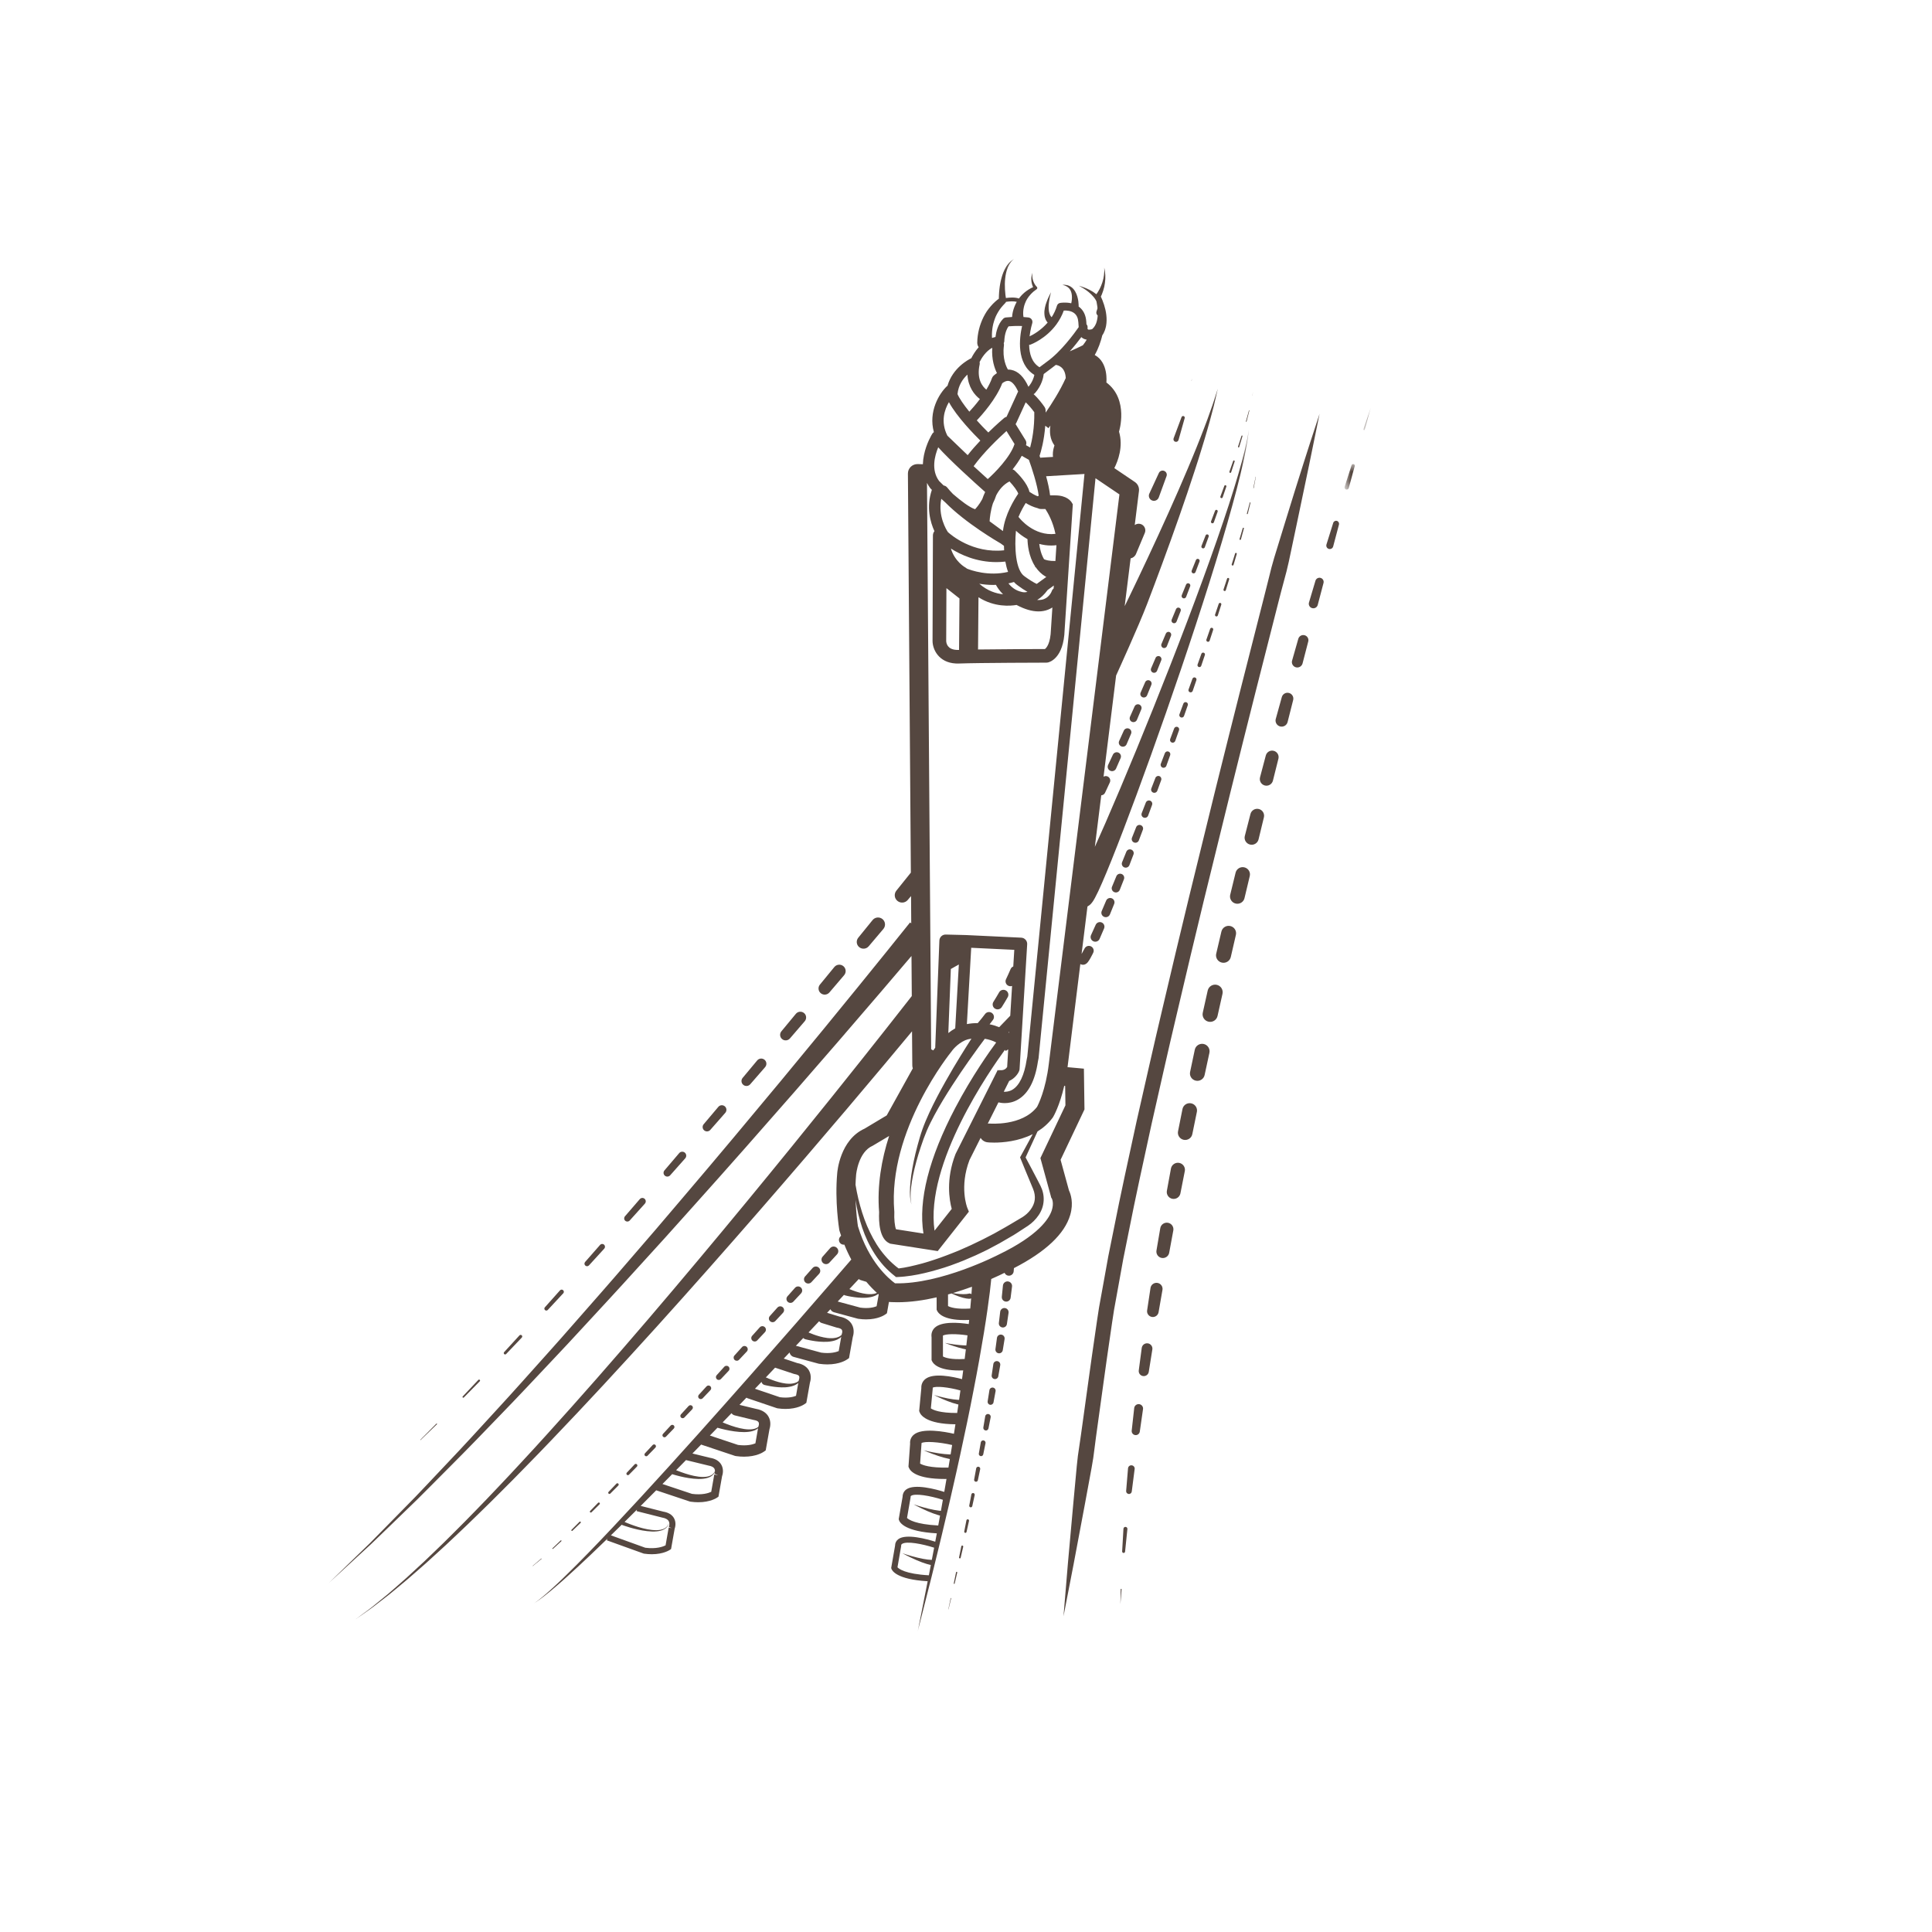 <?xml version="1.0" encoding="UTF-8" standalone="no"?>
<svg width="200px" height="200px" viewBox="0 0 200 200" version="1.1" xmlns="http://www.w3.org/2000/svg" xmlns:xlink="http://www.w3.org/1999/xlink">
    <!-- Generator: Sketch 40.1 (33804) - http://www.bohemiancoding.com/sketch -->
    <title>zippers</title>
    <desc>Created with Sketch.</desc>
    <defs>
        <polygon id="path-1" points="1.543 3.316 1.543 0.509 0.78 0.509 0.78 3.316 1.543 3.316"></polygon>
        <polygon id="path-3" points="3.543 3.524 3.543 0.716 0.827 0.716 0.827 3.524 3.543 3.524"></polygon>
        <polygon id="path-5" points="0.001 143.192 95.275 143.192 95.275 1.138 0.001 1.138 0.001 143.192"></polygon>
    </defs>
    <g id="5.-PDP-Ingredients" stroke="none" stroke-width="1" fill="none" fill-rule="evenodd">
        <g id="zippers">
            <g id="Page-1" transform="translate(34, 24)">
                <path d="M82.826,103.617 C83.542,99.962 84.377,96.199 85.207,92.375 C86.075,88.557 86.938,84.674 87.861,80.802 C88.76,76.927 89.697,73.058 90.613,69.248 C91.547,65.444 92.467,61.701 93.358,58.077 C95.155,50.833 96.869,44.08 98.35,38.296 C98.536,37.575 98.717,36.864 98.906,36.177 C99.1,35.489 99.27,34.812 99.416,34.147 C99.696,32.816 99.963,31.552 100.215,30.362 C100.711,27.987 101.145,25.914 101.503,24.207 C102.2,20.79 102.601,18.836 102.601,18.836 C102.601,18.836 102.446,19.311 102.155,20.198 C101.867,21.088 101.433,22.391 100.911,24.053 C100.384,25.718 99.746,27.737 99.036,30.061 C98.677,31.221 98.299,32.456 97.899,33.759 C97.704,34.413 97.524,35.087 97.363,35.783 C97.188,36.477 97.01,37.185 96.827,37.909 C95.346,43.698 93.629,50.454 91.829,57.7 C90.941,61.328 90.018,65.073 89.085,68.883 C88.168,72.693 87.229,76.565 86.329,80.445 C85.407,84.323 84.541,88.212 83.669,92.036 C82.84,95.871 82.002,99.642 81.283,103.311 C81.1,104.229 80.917,105.136 80.733,106.038 C80.57,106.942 80.409,107.84 80.248,108.727 C80.087,109.612 79.929,110.491 79.771,111.358 C79.628,112.226 79.512,113.096 79.385,113.947 C78.883,117.339 78.463,120.539 78.045,123.499 C77.941,124.237 77.845,124.961 77.735,125.669 C77.622,126.374 77.529,127.064 77.47,127.744 C77.346,129.1 77.225,130.386 77.112,131.596 C76.895,134.013 76.706,136.122 76.548,137.857 C76.257,141.333 76.093,143.321 76.093,143.321 C76.093,143.321 76.471,141.364 77.137,137.939 C77.459,136.226 77.851,134.143 78.299,131.756 C78.519,130.563 78.753,129.291 79.001,127.952 C79.128,127.283 79.23,126.593 79.312,125.882 C79.396,125.172 79.501,124.45 79.602,123.709 C80.02,120.755 80.44,117.543 80.942,114.166 C81.069,113.326 81.179,112.476 81.323,111.614 C81.478,110.754 81.636,109.881 81.797,109.002 C81.955,108.121 82.115,107.231 82.279,106.332 C82.459,105.437 82.643,104.53 82.826,103.617" id="Fill-1" fill="#554740"></path>
                <g id="Group-5" transform="translate(106.359, 17.708)">
                    <mask id="mask-2" fill="white">
                        <use xlink:href="#path-1"></use>
                    </mask>
                    <g id="Clip-4"></g>
                    <path d="M0.782,2.73 L0.782,2.732 C0.771,2.772 0.794,2.808 0.83,2.819 C0.867,2.831 0.907,2.808 0.915,2.772 L1.541,0.509 L0.782,2.73 Z" id="Fill-3" fill="#554740" mask="url(#mask-2)"></path>
                </g>
                <g id="Group-8" transform="translate(104.359, 23.323)">
                    <mask id="mask-4" fill="white">
                        <use xlink:href="#path-3"></use>
                    </mask>
                    <g id="Clip-7"></g>
                    <path d="M1.769,0.724 C1.679,0.696 1.583,0.744 1.555,0.834 L0.839,3.071 C0.836,3.074 0.836,3.077 0.836,3.08 C0.802,3.198 0.872,3.318 0.991,3.352 C1.109,3.383 1.231,3.313 1.264,3.195 L1.882,0.929 C1.905,0.842 1.857,0.752 1.769,0.724" id="Fill-6" fill="#554740" mask="url(#mask-4)"></path>
                </g>
                <path d="M104.402,29.925 C104.238,29.874 104.066,29.964 104.015,30.127 L103.313,32.37 C103.313,32.373 103.31,32.382 103.31,32.384 C103.26,32.578 103.375,32.775 103.567,32.825 C103.762,32.876 103.959,32.761 104.01,32.567 L104.611,30.298 C104.65,30.138 104.56,29.973 104.402,29.925" id="Fill-9" fill="#554740"></path>
                <path d="M102.714,35.826 C102.485,35.759 102.243,35.888 102.175,36.118 L101.507,38.367 C101.504,38.373 101.504,38.379 101.501,38.384 C101.436,38.634 101.586,38.89 101.837,38.954 C102.09,39.022 102.347,38.87 102.412,38.62 L103.01,36.349 C103.069,36.124 102.939,35.894 102.714,35.826" id="Fill-11" fill="#554740"></path>
                <path d="M101.06,41.762 C100.778,41.68 100.482,41.846 100.4,42.127 L99.757,44.387 C99.754,44.39 99.754,44.396 99.752,44.398 C99.676,44.699 99.856,45.002 100.155,45.081 C100.457,45.156 100.761,44.977 100.84,44.679 L101.43,42.405 C101.503,42.127 101.34,41.841 101.06,41.762" id="Fill-13" fill="#554740"></path>
                <path d="M99.442,47.737 C99.117,47.647 98.785,47.838 98.694,48.158 L98.068,50.421 C98.065,50.424 98.065,50.433 98.062,50.435 C97.978,50.772 98.184,51.118 98.522,51.202 C98.863,51.286 99.208,51.081 99.292,50.744 L99.868,48.467 C99.949,48.15 99.76,47.824 99.442,47.737" id="Fill-15" fill="#554740"></path>
                <path d="M97.861,53.727 C97.502,53.631 97.133,53.845 97.037,54.204 L96.436,56.473 L96.436,56.481 C96.343,56.849 96.569,57.222 96.938,57.315 C97.308,57.405 97.68,57.18 97.773,56.812 L98.343,54.535 C98.43,54.181 98.216,53.819 97.861,53.727" id="Fill-17" fill="#554740"></path>
                <path d="M96.32,59.75 C95.936,59.652 95.547,59.882 95.448,60.264 L94.864,62.538 C94.861,62.541 94.861,62.547 94.861,62.547 C94.766,62.94 95.008,63.336 95.403,63.428 C95.795,63.524 96.19,63.282 96.286,62.892 L96.839,60.609 C96.929,60.23 96.7,59.846 96.32,59.75" id="Fill-19" fill="#554740"></path>
                <path d="M94.819,65.788 C94.413,65.69 94.007,65.937 93.908,66.341 L93.352,68.621 L93.35,68.624 C93.254,69.031 93.508,69.441 93.914,69.536 C94.323,69.635 94.735,69.382 94.83,68.975 L95.375,66.692 C95.474,66.288 95.225,65.886 94.819,65.788" id="Fill-21" fill="#554740"></path>
                <path d="M93.364,71.863 C92.949,71.767 92.535,72.023 92.439,72.436 L91.903,74.721 L91.9,74.724 C91.807,75.139 92.066,75.552 92.484,75.648 C92.901,75.743 93.316,75.485 93.412,75.069 L93.939,72.781 C94.035,72.368 93.778,71.958 93.364,71.863" id="Fill-23" fill="#554740"></path>
                <path d="M91.957,77.949 C91.534,77.857 91.117,78.121 91.021,78.542 L90.51,80.836 C90.417,81.254 90.682,81.672 91.105,81.765 C91.528,81.858 91.946,81.594 92.039,81.173 L92.552,78.882 L92.552,78.882 C92.645,78.46 92.38,78.042 91.957,77.949" id="Fill-25" fill="#554740"></path>
                <path d="M90.601,84.072 C90.183,83.985 89.771,84.252 89.684,84.668 L89.199,86.967 C89.111,87.38 89.376,87.784 89.791,87.871 C90.206,87.961 90.615,87.697 90.702,87.284 L91.198,84.988 L91.198,84.985 C91.286,84.569 91.018,84.159 90.601,84.072" id="Fill-27" fill="#554740"></path>
                <path d="M89.304,90.215 C88.892,90.133 88.491,90.4 88.41,90.81 L87.95,93.112 C87.868,93.516 88.13,93.909 88.539,93.994 C88.948,94.075 89.346,93.814 89.428,93.407 L89.899,91.107 L89.902,91.105 C89.983,90.695 89.715,90.296 89.304,90.215" id="Fill-29" fill="#554740"></path>
                <path d="M88.066,96.381 C87.671,96.308 87.291,96.572 87.217,96.965 L86.794,99.276 C86.727,99.655 86.975,100.023 87.358,100.099 C87.745,100.175 88.12,99.925 88.196,99.54 L88.65,97.235 L88.653,97.226 C88.726,96.831 88.461,96.454 88.066,96.381" id="Fill-31" fill="#554740"></path>
                <path d="M86.902,102.58 C86.529,102.518 86.174,102.768 86.112,103.139 L85.717,105.455 C85.658,105.812 85.895,106.154 86.256,106.222 C86.62,106.286 86.969,106.048 87.034,105.685 L87.46,103.378 C87.46,103.378 87.463,103.369 87.463,103.366 C87.525,102.996 87.274,102.642 86.902,102.58" id="Fill-33" fill="#554740"></path>
                <path d="M85.813,108.805 C85.472,108.755 85.15,108.988 85.1,109.33 L84.75,111.652 C84.702,111.972 84.919,112.273 85.241,112.329 C85.565,112.385 85.875,112.169 85.935,111.843 L86.338,109.529 C86.338,109.527 86.341,109.518 86.341,109.515 C86.391,109.173 86.155,108.856 85.813,108.805" id="Fill-35" fill="#554740"></path>
                <path d="M84.816,115.062 C84.511,115.023 84.235,115.234 84.193,115.537 L83.885,117.864 C83.848,118.145 84.04,118.403 84.32,118.448 C84.604,118.493 84.875,118.3 84.92,118.016 L85.29,115.697 C85.293,115.691 85.293,115.686 85.293,115.683 C85.332,115.38 85.121,115.102 84.816,115.062" id="Fill-37" fill="#554740"></path>
                <path d="M83.921,121.357 C83.67,121.329 83.441,121.512 83.413,121.761 L83.154,124.097 C83.128,124.319 83.286,124.527 83.512,124.558 C83.743,124.592 83.957,124.432 83.991,124.201 L84.324,121.877 C84.327,121.874 84.327,121.865 84.327,121.863 C84.355,121.61 84.172,121.385 83.921,121.357" id="Fill-39" fill="#554740"></path>
                <path d="M83.145,127.688 C82.956,127.671 82.787,127.814 82.773,128.002 L82.578,130.344 C82.564,130.498 82.677,130.636 82.832,130.655 C82.993,130.678 83.14,130.563 83.159,130.406 L83.458,128.075 C83.461,128.07 83.461,128.064 83.461,128.058 C83.478,127.87 83.334,127.705 83.145,127.688" id="Fill-41" fill="#554740"></path>
                <path d="M82.516,134.063 C82.403,134.057 82.305,134.141 82.299,134.257 L82.164,136.601 C82.161,136.682 82.22,136.753 82.302,136.761 C82.386,136.769 82.46,136.708 82.468,136.623 L82.708,134.287 C82.708,134.285 82.708,134.282 82.711,134.279 C82.716,134.167 82.629,134.068 82.516,134.063" id="Fill-43" fill="#554740"></path>
                <path d="M82.063,140.472 C82.037,140.472 82.018,140.491 82.015,140.517 L81.984,142.055 L82.108,140.522 L82.108,140.519 C82.108,140.494 82.088,140.472 82.063,140.472" id="Fill-45" fill="#554740"></path>
                <g id="Group-49" transform="translate(0, 1.669)">
                    <mask id="mask-6" fill="white">
                        <use xlink:href="#path-5"></use>
                    </mask>
                    <g id="Clip-48"></g>
                    <path d="M74.877,99.637 C74.595,100.491 73.509,102.218 69.374,104.211 C69.312,104.242 63.411,107.297 58.653,107.179 C58.019,106.718 55.934,104.975 54.814,101.274 C54.775,101.016 54.62,99.929 54.569,98.542 C54.707,99.517 54.941,100.477 55.252,101.417 C55.573,102.372 56.007,103.299 56.563,104.158 C56.704,104.374 56.851,104.585 57.009,104.79 C57.161,104.997 57.333,105.191 57.502,105.385 C57.68,105.573 57.858,105.764 58.052,105.935 C58.239,106.118 58.447,106.275 58.647,106.443 L58.755,106.533 L58.924,106.527 C59.432,106.508 59.883,106.454 60.351,106.384 C60.816,106.317 61.273,106.219 61.727,106.115 C62.182,106.002 62.636,105.893 63.081,105.755 C63.527,105.629 63.97,105.486 64.41,105.331 C64.85,105.18 65.279,105 65.713,104.837 L66.991,104.287 C67.408,104.09 67.831,103.897 68.243,103.689 L69.47,103.035 L70.669,102.338 C71.072,102.114 71.45,101.85 71.839,101.6 L72.417,101.224 C72.646,101.072 72.837,100.906 73.024,100.724 C73.387,100.359 73.706,99.921 73.884,99.407 C74.064,98.896 74.09,98.323 73.971,97.81 C73.915,97.551 73.819,97.307 73.709,97.08 L73.393,96.465 C72.984,95.693 72.586,94.915 72.169,94.148 C72.584,93.253 72.995,92.357 73.404,91.459 C73.977,91.105 74.516,90.644 74.964,90.044 C74.984,90.018 75.001,89.99 75.018,89.962 C75.052,89.906 75.692,88.819 76.169,86.739 L76.264,86.747 L76.293,88.755 L73.703,94.216 L74.789,98.175 L74.812,98.284 L74.885,98.405 C74.896,98.422 75.128,98.877 74.877,99.637 L74.877,99.637 Z M66.593,107.892 C66.584,108.024 66.576,108.164 66.565,108.31 C66.503,108.254 66.418,108.221 66.325,108.237 C66.319,108.237 66.319,108.243 66.266,108.254 C66.218,108.265 66.144,108.279 66.051,108.288 C65.868,108.308 65.606,108.308 65.343,108.285 C65.087,108.265 64.833,108.226 64.638,108.19 C65.338,107.982 66.003,107.757 66.618,107.533 C66.61,107.645 66.604,107.766 66.593,107.892 L66.593,107.892 Z M63.126,132.249 C60.788,132.128 60.077,131.648 59.894,131.471 L60.264,129.34 L60.264,129.298 C60.261,129.216 60.283,129.2 60.309,129.183 C60.701,128.894 62.294,129.166 63.606,129.59 C63.538,129.977 63.471,130.356 63.403,130.735 C63.341,130.73 63.273,130.724 63.197,130.713 C62.904,130.679 62.512,130.606 62.122,130.511 C61.341,130.325 60.571,130.056 60.571,130.056 C60.571,130.056 61.282,130.449 62.035,130.772 C62.41,130.932 62.796,131.078 63.101,131.165 C63.177,131.19 63.248,131.21 63.313,131.227 C63.293,131.336 63.273,131.451 63.253,131.561 C63.208,131.794 63.169,132.019 63.126,132.249 L63.126,132.249 Z M58.907,136.575 L59.285,134.397 L59.285,134.366 C59.282,134.253 59.316,134.203 59.37,134.164 C59.829,133.827 61.539,134.172 62.701,134.548 C62.692,134.588 62.686,134.63 62.678,134.669 C62.605,135.059 62.531,135.438 62.461,135.809 C62.461,135.809 62.419,135.809 62.382,135.806 C62.3,135.803 62.179,135.795 62.035,135.778 C61.742,135.744 61.35,135.669 60.96,135.573 C60.176,135.388 59.409,135.118 59.409,135.118 C59.409,135.118 60.117,135.511 60.873,135.834 C61.248,135.997 61.634,136.14 61.936,136.23 C62.089,136.275 62.218,136.306 62.311,136.328 C62.328,136.331 62.345,136.334 62.359,136.337 C62.289,136.702 62.221,137.058 62.156,137.404 C59.677,137.269 59.037,136.719 58.907,136.575 L58.907,136.575 Z M61.248,125.839 L61.392,123.823 L61.395,123.747 L61.392,123.719 C61.722,123.508 63.205,123.601 64.565,123.918 C64.52,124.21 64.472,124.5 64.424,124.792 C64.418,124.825 64.413,124.859 64.407,124.893 C64.367,124.893 64.328,124.893 64.28,124.89 C63.987,124.881 63.586,124.842 63.189,124.78 C62.39,124.662 61.598,124.46 61.598,124.46 C61.598,124.46 62.342,124.792 63.124,125.047 C63.513,125.176 63.913,125.286 64.224,125.347 C64.263,125.356 64.294,125.361 64.328,125.37 C64.28,125.665 64.232,125.96 64.181,126.254 C62.244,126.299 61.493,125.99 61.248,125.839 L61.248,125.839 Z M62.362,120.125 L62.554,118.098 L62.557,118.017 L62.554,117.986 C62.859,117.795 64.204,117.93 65.422,118.272 C65.38,118.595 65.332,118.918 65.284,119.246 C65.245,119.244 65.205,119.244 65.157,119.241 C64.884,119.224 64.514,119.173 64.147,119.103 C63.411,118.963 62.684,118.741 62.684,118.741 C62.684,118.741 63.355,119.089 64.071,119.364 C64.427,119.505 64.796,119.625 65.084,119.696 C65.132,119.71 65.171,119.718 65.216,119.726 C65.174,120.016 65.129,120.31 65.084,120.602 C63.267,120.611 62.582,120.28 62.362,120.125 L62.362,120.125 Z M63.614,114.751 L63.614,112.716 L63.606,112.603 C63.868,112.404 65.011,112.393 66.156,112.567 C66.116,112.904 66.077,113.252 66.034,113.611 C65.809,113.606 65.555,113.592 65.295,113.566 C64.548,113.496 63.803,113.345 63.803,113.345 C63.803,113.345 64.506,113.628 65.245,113.836 C65.499,113.909 65.755,113.971 65.986,114.018 C65.947,114.341 65.905,114.675 65.862,115.012 C64.421,115.097 63.823,114.869 63.614,114.751 L63.614,114.751 Z M64.139,109.532 L64.139,108.333 C64.263,108.299 64.384,108.265 64.506,108.229 C64.695,108.319 64.98,108.448 65.284,108.552 C65.546,108.644 65.817,108.717 66.034,108.751 C66.142,108.768 66.235,108.776 66.305,108.779 C66.37,108.782 66.435,108.774 66.435,108.774 C66.466,108.768 66.5,108.754 66.531,108.734 C66.505,109.057 66.474,109.411 66.441,109.79 C64.96,109.883 64.351,109.652 64.139,109.532 L64.139,109.532 Z M55.06,109.697 L52.719,109.063 C52.944,108.821 53.159,108.594 53.365,108.375 C53.399,108.397 53.432,108.417 53.472,108.425 C53.472,108.425 53.54,108.442 53.661,108.473 C53.779,108.498 53.949,108.538 54.152,108.569 C54.558,108.639 55.105,108.706 55.661,108.673 C55.802,108.653 55.937,108.65 56.075,108.619 C56.211,108.591 56.343,108.569 56.467,108.515 C56.591,108.479 56.704,108.414 56.809,108.35 C56.845,108.333 56.873,108.305 56.902,108.279 C56.924,108.299 56.944,108.316 56.964,108.333 L56.746,109.554 C56.473,109.664 55.917,109.812 55.06,109.697 L55.06,109.697 Z M51.069,111.289 L52.595,111.758 L52.671,111.775 C52.922,111.817 53.091,111.896 53.153,112 C53.224,112.123 53.179,112.323 53.156,112.384 C53.145,112.41 53.142,112.435 53.133,112.457 C53.131,112.471 53.128,112.483 53.125,112.494 L53.125,112.497 L53.125,112.499 L53.122,112.513 C53.1,112.539 53.077,112.564 53.046,112.584 C52.959,112.631 52.885,112.71 52.772,112.738 C52.668,112.78 52.558,112.82 52.434,112.831 C52.315,112.859 52.186,112.859 52.056,112.862 C51.926,112.87 51.791,112.848 51.661,112.842 C51.396,112.805 51.134,112.755 50.891,112.688 C50.649,112.623 50.423,112.55 50.234,112.48 C50.045,112.412 49.89,112.348 49.783,112.303 C49.749,112.286 49.723,112.275 49.701,112.264 C50.076,111.865 50.443,111.48 50.792,111.107 C50.863,111.191 50.959,111.256 51.069,111.289 L51.069,111.289 Z M51.01,114.355 L48.468,113.665 C48.44,113.656 48.415,113.653 48.386,113.651 C48.649,113.375 48.905,113.103 49.156,112.839 C49.207,112.895 49.269,112.943 49.351,112.966 C49.351,112.966 49.422,112.982 49.549,113.013 C49.673,113.041 49.85,113.083 50.065,113.117 C50.279,113.156 50.53,113.193 50.798,113.215 C51.069,113.241 51.362,113.243 51.653,113.232 C51.799,113.215 51.943,113.213 52.087,113.179 C52.228,113.151 52.366,113.126 52.499,113.072 C52.631,113.033 52.75,112.966 52.857,112.898 C52.953,112.856 53.018,112.78 53.085,112.716 L52.823,114.195 C52.538,114.313 51.937,114.479 51.01,114.355 L51.01,114.355 Z M48.192,116.559 L48.279,116.579 C48.505,116.618 48.666,116.689 48.716,116.778 C48.773,116.877 48.742,117.051 48.716,117.118 C48.708,117.141 48.705,117.163 48.7,117.185 C48.694,117.2 48.688,117.214 48.685,117.228 L48.685,117.23 L48.685,117.233 L48.677,117.281 C48.666,117.292 48.654,117.306 48.64,117.315 C48.556,117.36 48.488,117.435 48.381,117.461 C48.279,117.5 48.178,117.536 48.059,117.548 C47.946,117.573 47.822,117.573 47.701,117.576 C47.58,117.581 47.45,117.559 47.329,117.553 C46.827,117.489 46.336,117.334 45.978,117.202 C45.797,117.138 45.653,117.076 45.552,117.034 C45.453,116.989 45.397,116.961 45.397,116.961 L45.385,116.958 C45.366,116.947 45.343,116.941 45.318,116.933 C45.301,116.93 45.284,116.933 45.267,116.933 C45.594,116.587 45.919,116.248 46.237,115.911 L48.192,116.559 Z M46.734,118.971 L44.153,118.095 C44.381,117.857 44.61,117.618 44.835,117.382 C44.861,117.531 44.971,117.66 45.129,117.699 C45.129,117.699 45.196,117.716 45.318,117.744 C45.436,117.772 45.605,117.809 45.809,117.842 C46.215,117.91 46.762,117.977 47.317,117.944 C47.459,117.927 47.594,117.924 47.732,117.89 C47.867,117.862 48,117.84 48.124,117.786 C48.248,117.75 48.361,117.685 48.465,117.621 C48.536,117.59 48.59,117.536 48.64,117.486 L48.403,118.825 C48.133,118.935 47.583,119.081 46.734,118.971 L46.734,118.971 Z M42.057,120.85 L44.003,121.321 L44.046,121.33 C44.294,121.369 44.466,121.45 44.525,121.554 C44.599,121.678 44.551,121.877 44.528,121.939 C44.52,121.961 44.517,121.984 44.511,122.006 C44.508,122.015 44.505,122.026 44.503,122.034 C44.441,122.085 44.376,122.133 44.294,122.169 C43.862,122.371 43.202,122.321 42.585,122.175 C41.959,122.032 41.355,121.804 40.909,121.619 C40.873,121.602 40.844,121.588 40.808,121.574 C41.115,121.257 41.42,120.942 41.724,120.625 C41.803,120.734 41.916,120.816 42.057,120.85 L42.057,120.85 Z M42.401,123.91 L39.488,122.938 C39.75,122.669 40.012,122.399 40.272,122.13 C40.393,122.164 40.537,122.203 40.701,122.245 C41.191,122.368 41.849,122.509 42.525,122.562 C43.191,122.616 43.91,122.571 44.353,122.276 C44.398,122.245 44.438,122.214 44.474,122.18 L44.198,123.747 C43.913,123.865 43.321,124.031 42.401,123.91 L42.401,123.91 Z M39.344,126.047 C39.657,126.1 39.86,126.204 39.95,126.358 C39.998,126.442 40.012,126.535 40.012,126.622 C40.004,126.642 39.995,126.661 39.981,126.684 C39.95,126.748 39.9,126.816 39.835,126.889 C39.764,126.956 39.677,127.024 39.57,127.074 C39.138,127.288 38.472,127.248 37.846,127.116 C37.217,126.984 36.605,126.765 36.154,126.588 C36.097,126.566 36.041,126.544 35.99,126.524 C36.332,126.176 36.67,125.83 37.014,125.479 L39.344,126.047 Z M39.942,126.97 L39.626,128.764 C39.358,128.891 38.701,129.118 37.632,128.975 L34.577,127.956 C34.91,127.619 35.246,127.279 35.581,126.939 C35.7,126.976 35.838,127.015 35.996,127.057 C36.481,127.189 37.133,127.344 37.804,127.405 C38.464,127.473 39.175,127.436 39.617,127.156 C39.725,127.085 39.809,127.004 39.874,126.925 C39.936,126.841 39.979,126.765 40.004,126.695 C40.007,126.692 40.007,126.69 40.007,126.687 C39.995,126.802 39.964,126.892 39.964,126.894 L40.34,127.04 L39.942,126.97 Z M35.22,131.791 C35.373,132.055 35.243,132.403 35.24,132.406 L35.533,132.521 L35.223,132.468 L34.899,134.307 C34.648,134.433 33.943,134.705 32.795,134.551 L29.238,133.268 C29.605,132.911 29.98,132.544 30.361,132.17 C30.375,132.181 30.394,132.195 30.414,132.201 C30.414,132.201 30.73,132.319 31.207,132.459 C31.686,132.597 32.332,132.763 32.995,132.836 C33.649,132.914 34.352,132.892 34.792,132.619 C34.902,132.555 34.986,132.476 35.051,132.398 C35.113,132.316 35.158,132.24 35.184,132.173 C35.217,132.108 35.223,132.049 35.237,132.013 C35.246,131.976 35.251,131.957 35.251,131.957 C35.251,131.957 35.246,131.976 35.232,132.013 C35.215,132.047 35.209,132.106 35.17,132.165 C35.139,132.229 35.088,132.299 35.026,132.375 C34.955,132.442 34.871,132.513 34.763,132.569 C34.329,132.793 33.655,132.765 33.023,132.642 C32.386,132.524 31.768,132.316 31.311,132.145 C31.001,132.03 30.772,131.931 30.654,131.881 C31.074,131.465 31.5,131.041 31.937,130.609 L31.898,130.761 L34.543,131.429 C34.887,131.488 35.116,131.609 35.22,131.791 L35.22,131.791 Z M54.899,106.738 C54.955,106.786 55.023,106.825 55.102,106.848 L55.683,107.024 C56.078,107.496 56.45,107.872 56.775,108.164 C56.758,108.173 56.744,108.184 56.724,108.19 C56.622,108.229 56.521,108.265 56.402,108.277 C56.29,108.302 56.165,108.299 56.044,108.302 C55.923,108.308 55.793,108.288 55.672,108.279 C55.17,108.218 54.679,108.063 54.321,107.931 C54.157,107.872 54.027,107.816 53.929,107.774 C54.301,107.375 54.625,107.03 54.899,106.738 L54.899,106.738 Z M56.349,92.933 L58.041,91.927 C57.26,94.348 56.783,97.043 57.006,99.809 C56.958,100.839 57.04,102.574 58.069,103.035 L58.165,103.077 L63.073,103.843 L66.297,99.761 L66.127,99.343 C66.119,99.32 65.295,97.206 66.362,94.415 L67.51,92.127 C67.667,92.374 67.93,92.554 68.246,92.584 C68.285,92.59 68.533,92.613 68.92,92.613 C69.808,92.613 71.422,92.486 72.908,91.737 C72.488,92.503 72.067,93.272 71.65,94.042 L71.596,94.137 L71.647,94.263 C71.983,95.111 72.341,95.948 72.688,96.79 L72.947,97.414 C73.021,97.599 73.08,97.79 73.105,97.978 C73.165,98.354 73.12,98.725 72.97,99.062 C72.826,99.399 72.592,99.713 72.302,99.98 C72.158,100.109 71.994,100.235 71.839,100.331 L71.255,100.676 C70.863,100.904 70.485,101.145 70.09,101.364 L68.914,102.027 L67.715,102.647 L66.503,103.231 L65.27,103.779 C64.853,103.942 64.441,104.121 64.021,104.273 C63.6,104.427 63.183,104.59 62.757,104.725 C62.334,104.874 61.902,104.997 61.474,105.121 C61.042,105.239 60.611,105.343 60.176,105.441 C59.795,105.525 59.398,105.595 59.028,105.64 C58.884,105.534 58.743,105.43 58.611,105.309 C58.427,105.16 58.258,104.994 58.089,104.832 C57.925,104.66 57.756,104.495 57.607,104.309 C57.449,104.13 57.305,103.942 57.161,103.751 C56.591,102.981 56.14,102.122 55.756,101.229 C55.376,100.334 55.088,99.396 54.857,98.441 C54.744,97.958 54.645,97.467 54.563,96.976 C54.575,96.633 54.594,96.288 54.625,95.94 C54.628,95.917 54.834,93.587 56.349,92.933 L56.349,92.933 Z M64.232,15.96 C65.042,17.47 66.864,19.329 67.484,19.941 C67.039,20.413 66.584,20.924 66.173,21.449 L64.074,19.433 C63.346,17.99 63.778,16.732 64.232,15.96 L64.232,15.96 Z M66.147,13.11 C66.218,14.373 66.852,15.199 67.439,15.642 C67.016,16.204 66.604,16.673 66.345,16.948 C65.766,16.235 65.312,15.578 65.121,15.126 C65.214,14.202 65.685,13.54 66.147,13.11 L66.147,13.11 Z M68.697,8.654 C68.711,8.477 68.734,8.298 68.767,8.121 C68.804,7.947 68.838,7.767 68.897,7.598 C68.942,7.422 69.019,7.259 69.083,7.087 C69.165,6.93 69.236,6.759 69.34,6.607 C69.43,6.447 69.54,6.304 69.653,6.158 C69.763,6.006 69.904,5.883 70.028,5.74 L70.099,5.661 C70.119,5.636 70.13,5.605 70.144,5.577 C70.53,5.518 70.965,5.501 71.258,5.577 C71.25,5.591 71.238,5.605 71.23,5.619 C71.148,5.773 71.072,5.931 71.01,6.096 C70.945,6.262 70.891,6.43 70.849,6.607 C70.832,6.694 70.812,6.784 70.798,6.874 C70.784,6.955 70.776,7.054 70.77,7.146 C70.403,7.166 70.152,7.191 70.13,7.194 C70.023,7.205 69.924,7.253 69.848,7.329 C69.295,7.879 69.112,8.719 69.052,9.218 C68.928,9.244 68.807,9.277 68.694,9.317 C68.691,9.275 68.686,9.233 68.686,9.188 C68.677,9.011 68.686,8.834 68.697,8.654 L68.697,8.654 Z M75.367,7.902 C75.37,7.896 75.373,7.89 75.376,7.888 C75.666,7.483 75.929,7.02 76.123,6.478 C76.4,6.464 76.871,6.489 77.206,6.751 C77.46,6.95 77.601,7.256 77.63,7.688 C77.641,7.882 77.652,8.05 77.666,8.196 C77.206,8.856 75.827,10.743 74.386,11.768 L73.61,12.349 C72.801,11.858 72.553,10.926 72.536,10.027 C72.584,10.027 72.632,10.021 72.68,10.005 C72.761,9.974 74.279,9.395 75.367,7.902 L75.367,7.902 Z M77.94,9.227 C78.039,9.328 78.213,9.449 78.498,9.494 C78.374,9.699 78.242,9.892 78.101,10.072 C77.723,10.266 77.243,10.485 76.744,10.701 C77.223,10.165 77.632,9.64 77.94,9.227 L77.94,9.227 Z M70.412,81.205 L70.48,81.14 L70.474,81.253 C70.454,81.236 70.434,81.219 70.412,81.205 L70.412,81.205 Z M64.43,74.641 L65.259,74.174 L64.884,80.787 C64.613,80.938 64.376,81.107 64.17,81.272 L64.43,74.641 Z M68.686,79.197 C68.46,79.029 68.139,79.077 67.972,79.304 C67.549,79.868 67.27,80.177 67.267,80.18 C67.25,80.2 67.244,80.222 67.23,80.242 C66.821,80.239 66.435,80.278 66.091,80.346 L66.539,72.445 L70.999,72.658 L70.894,74.377 C70.773,74.427 70.671,74.52 70.618,74.649 C70.468,74.997 70.31,75.351 70.144,75.696 C70.02,75.949 70.127,76.252 70.381,76.376 C70.454,76.409 70.527,76.426 70.604,76.426 C70.66,76.426 70.716,76.412 70.77,76.395 L70.581,79.478 L69.436,80.666 C69.112,80.534 68.779,80.433 68.443,80.365 C68.545,80.236 68.66,80.085 68.793,79.908 C68.962,79.683 68.914,79.363 68.686,79.197 L68.686,79.197 Z M62.294,24.86 C62.309,24.877 62.325,24.897 62.342,24.913 C62.365,24.939 62.413,24.984 62.466,25.04 C61.857,26.84 62.314,28.406 62.732,29.316 C62.639,29.434 62.579,29.583 62.576,29.748 L62.537,40.676 C62.537,41.56 63.174,42.916 64.932,43.015 C65.002,43.02 65.075,43.02 65.149,43.02 C65.202,43.02 65.256,43.02 65.31,43.017 C67.312,42.942 74.259,42.928 74.33,42.928 L74.476,42.911 C74.643,42.877 76.118,42.476 76.211,39.536 L77.057,26.534 L76.941,26.345 C76.868,26.222 76.439,25.613 75.238,25.613 L74.705,25.613 C74.637,25.003 74.476,24.299 74.293,23.633 L78.264,23.397 L72.347,83.698 L72.282,84.024 C72.042,85.63 71.529,86.708 70.801,87.138 C70.471,87.331 70.15,87.362 69.91,87.348 L70.471,86.231 C71.032,85.978 71.374,85.515 71.501,85.197 C71.526,85.133 71.543,85.065 71.546,84.998 L72.333,72.083 C72.344,71.909 72.285,71.74 72.166,71.611 C72.051,71.482 71.89,71.406 71.715,71.398 L66.003,71.128 L63.911,71.075 C63.552,71.064 63.259,71.341 63.245,71.695 L62.813,82.794 C62.751,82.878 62.681,82.971 62.61,83.069 L62.393,82.951 L61.962,24.321 C62.055,24.504 62.162,24.683 62.294,24.86 L62.294,24.86 Z M63.851,26.334 C65.975,28.499 69.374,30.464 69.535,30.557 C69.54,30.56 69.546,30.56 69.554,30.563 L69.93,30.838 C69.932,30.989 69.938,31.141 69.946,31.298 C66.692,31.646 64.427,29.689 64.128,29.414 C63.97,29.181 63.081,27.76 63.44,25.966 C63.569,26.084 63.707,26.208 63.851,26.334 L63.851,26.334 Z M67.983,25.262 C67.868,25.506 67.769,25.753 67.687,25.994 C67.377,26.576 67.019,26.963 66.94,27.045 C66.379,26.865 65.484,26.191 64.647,25.464 C64.432,25.245 64.235,25.023 64.057,24.801 C63.961,24.68 63.826,24.607 63.685,24.588 C63.516,24.425 63.355,24.265 63.214,24.122 C62.376,22.996 62.754,21.527 63.124,20.635 C64.328,21.977 66.804,24.214 67.983,25.262 L67.983,25.262 Z M70.192,18.95 L71.024,20.295 C70.592,21.662 68.92,23.338 68.28,23.897 C68.268,23.906 68.26,23.914 68.251,23.925 C67.755,23.479 67.261,23.027 66.79,22.592 C67.837,21.146 69.391,19.672 70.192,18.95 L70.192,18.95 Z M69.752,14.006 C69.884,13.902 70.169,13.716 70.451,13.77 C70.776,13.832 71.111,14.225 71.399,14.87 C71.391,14.884 71.376,14.896 71.371,14.91 L70.197,17.479 C70.107,17.501 70.02,17.54 69.949,17.602 C69.893,17.647 69.188,18.242 68.311,19.102 C67.907,18.706 67.501,18.279 67.117,17.849 C67.651,17.288 69.129,15.634 69.752,14.006 L69.752,14.006 Z M73.686,21.716 C73.658,21.643 73.636,21.575 73.616,21.522 C73.765,21.073 74.087,19.955 74.205,18.402 L74.538,18.655 C74.555,18.633 74.629,18.534 74.736,18.388 C74.64,19.026 74.679,19.789 75.159,20.446 C75.159,20.446 74.93,21.019 75.004,21.631 L73.751,21.707 C73.729,21.707 73.709,21.713 73.686,21.716 L73.686,21.716 Z M67.292,36.158 C68.945,37.211 70.604,37.065 71.233,36.956 C72.062,37.399 72.823,37.624 73.503,37.624 C73.856,37.624 74.189,37.565 74.496,37.444 C74.662,37.38 74.809,37.301 74.942,37.217 L74.795,39.469 C74.75,40.968 74.318,41.411 74.172,41.518 C73.371,41.521 69.774,41.529 67.247,41.566 L67.292,36.158 Z M63.973,35.215 L65.324,36.282 L65.281,41.605 L65.397,41.605 C65.349,41.608 65.298,41.608 65.256,41.611 C65.169,41.614 65.09,41.614 65.013,41.608 C64.077,41.555 63.959,40.931 63.95,40.679 L63.973,35.215 Z M70.355,33.533 C68.302,34.016 66.477,33.351 66.088,33.191 C66.046,33.148 66.001,33.115 65.95,33.087 C65.893,33.056 64.85,32.477 64.435,31.116 C65.451,31.761 67.078,32.52 69.151,32.52 C69.447,32.52 69.757,32.5 70.073,32.466 C70.138,32.837 70.231,33.196 70.355,33.533 L70.355,33.533 Z M75.26,29.597 C73.032,29.863 71.56,27.999 71.492,27.909 C71.472,27.884 71.453,27.864 71.433,27.845 C71.675,27.255 71.969,26.744 72.183,26.402 C72.516,26.604 72.945,26.82 73.419,26.938 C73.517,26.988 73.63,27.022 73.749,27.022 L74.062,27.022 L74.084,27.022 L74.104,27.022 L74.217,27.022 C74.507,27.463 75.004,28.353 75.26,29.597 L75.26,29.597 Z M69.097,34.872 C69.233,35.125 69.47,35.498 69.836,35.849 C69.131,35.779 68.234,35.513 67.374,34.76 C67.803,34.833 68.291,34.884 68.818,34.884 C68.909,34.884 69.004,34.878 69.097,34.872 L69.097,34.872 Z M71.388,34.957 C71.681,35.173 72.025,35.409 72.364,35.602 C72.079,35.678 71.876,35.633 71.839,35.625 C71.819,35.616 71.797,35.611 71.777,35.608 C71.106,35.47 70.663,35.069 70.395,34.721 C70.581,34.681 70.77,34.637 70.962,34.58 C71.089,34.724 71.23,34.85 71.388,34.957 L71.388,34.957 Z M72.366,30.144 C72.378,30.672 72.479,31.927 73.153,32.96 L73.131,32.983 C73.148,33 73.184,33.033 73.23,33.07 C73.486,33.435 73.811,33.766 74.239,34.019 C74.265,34.033 74.29,34.041 74.318,34.053 L73.32,34.777 C73.043,34.653 72.53,34.339 72.065,33.996 C71.117,33.367 71.01,30.947 71.171,29.274 C71.472,29.552 71.873,29.869 72.366,30.144 L72.366,30.144 Z M75.255,32.407 C74.597,32.416 74.236,32.298 74.079,32.222 C73.771,31.702 73.639,31.096 73.585,30.638 C73.969,30.739 74.377,30.804 74.82,30.804 C74.995,30.804 75.179,30.79 75.362,30.77 L75.255,32.407 Z M68.787,26.435 C68.914,26.183 69.033,25.907 69.129,25.604 C69.433,25.02 69.873,24.487 70.502,24.169 C70.948,24.641 71.323,25.163 71.41,25.436 C71.035,25.972 70.017,27.581 69.825,29.308 L68.443,28.294 C68.466,27.909 68.545,27.188 68.787,26.435 L68.787,26.435 Z M74.882,35.515 C74.874,35.541 74.665,36.127 74.056,36.355 C73.853,36.431 73.622,36.456 73.365,36.439 C73.723,36.228 74.095,35.9 74.448,35.411 L75.091,34.943 L75.071,35.249 C74.987,35.316 74.919,35.406 74.882,35.515 L74.882,35.515 Z M71.771,21.516 L72.51,21.932 C72.812,22.76 73.376,24.478 73.526,25.652 C73.486,25.666 73.447,25.683 73.41,25.702 C73.089,25.576 72.787,25.396 72.567,25.245 C72.366,24.355 71.382,23.364 71.046,23.046 C70.982,22.987 70.905,22.948 70.824,22.92 C71.171,22.488 71.506,22.01 71.771,21.516 L71.771,21.516 Z M72.18,15.979 C72.44,16.215 72.778,16.6 73.069,17.001 C73.097,18.63 72.835,19.924 72.64,20.657 L72.209,20.416 C72.217,20.385 72.228,20.357 72.234,20.326 C72.268,20.177 72.24,20.022 72.161,19.893 L71.134,18.234 C71.159,18.2 71.179,18.167 71.199,18.127 L72.18,15.979 Z M74.045,13.051 L74.874,12.43 C75.015,12.329 75.156,12.22 75.297,12.105 C75.565,12.141 76.259,12.338 76.324,13.433 C76.324,13.444 76.329,13.452 76.329,13.461 C75.734,14.792 74.849,16.17 74.245,17.044 C74.245,16.959 74.245,16.878 74.242,16.791 C74.239,16.679 74.203,16.569 74.141,16.476 C73.918,16.153 73.486,15.569 72.995,15.131 C73.055,15.106 73.111,15.064 73.156,15.011 C73.85,14.208 74.008,13.394 74.045,13.051 L74.045,13.051 Z M71.805,8.081 C71.534,9.266 71.168,11.967 73.077,13.141 C73.021,13.422 72.866,13.893 72.465,14.371 C72.003,13.351 71.405,12.756 70.674,12.616 C70.559,12.593 70.449,12.588 70.341,12.588 C70.192,12.341 69.743,11.459 69.927,10.094 C69.938,10.01 69.93,9.929 69.907,9.853 C69.941,9.788 69.966,9.715 69.966,9.637 C69.966,9.628 69.977,8.674 70.412,8.112 C70.683,8.09 71.23,8.056 71.805,8.081 L71.805,8.081 Z M67.414,12.051 C67.431,11.97 67.425,11.886 67.408,11.804 C67.608,11.408 68.04,10.695 68.717,10.33 C68.635,11.56 68.962,12.47 69.202,12.953 C68.99,13.093 68.855,13.222 68.824,13.256 C68.765,13.318 68.72,13.391 68.691,13.472 C68.553,13.868 68.342,14.275 68.105,14.668 C67.704,14.345 67.078,13.573 67.414,12.051 L67.414,12.051 Z M58.577,99.73 C57.872,91.324 64.452,83.238 64.52,83.156 L64.559,83.1 C64.565,83.094 65.061,82.398 65.919,82.016 C66.08,81.946 66.302,81.887 66.565,81.851 C66.28,82.291 65.896,82.895 65.453,83.614 C64.971,84.397 64.421,85.315 63.86,86.318 C63.296,87.32 62.717,88.404 62.201,89.518 C61.945,90.077 61.702,90.644 61.496,91.217 C61.29,91.798 61.13,92.357 60.98,92.916 C60.678,94.025 60.464,95.075 60.334,95.982 C60.21,96.891 60.168,97.658 60.21,98.191 C60.224,98.458 60.266,98.666 60.297,98.804 C60.337,98.941 60.365,99.014 60.365,99.014 C60.365,99.014 60.343,98.941 60.312,98.801 C60.286,98.663 60.258,98.455 60.261,98.189 C60.25,97.661 60.337,96.903 60.515,96.013 C60.698,95.123 60.969,94.098 61.333,93.022 C61.51,92.486 61.711,91.925 61.939,91.388 C62.17,90.847 62.441,90.31 62.726,89.777 C63.299,88.715 63.933,87.685 64.548,86.73 C65.163,85.776 65.761,84.9 66.285,84.156 C67.084,83.019 67.699,82.193 67.947,81.865 C68.35,81.929 68.756,82.053 69.126,82.247 C68.483,83.114 66.632,85.703 64.892,89.013 C62.153,94.224 61.051,98.596 61.595,102.027 L58.755,101.583 C58.628,101.288 58.546,100.505 58.58,99.837 L58.58,99.783 L58.577,99.73 Z M64.523,99.475 L62.743,101.729 C61.736,94.774 68.567,85.004 70.025,83.013 C70.054,83.052 70.085,83.089 70.11,83.128 L70.37,82.963 L70.26,84.785 C70.164,84.939 69.93,85.186 69.433,85.105 L69.425,85.158 L69.286,85.091 L64.937,93.75 L64.906,93.82 C63.902,96.42 64.277,98.573 64.523,99.475 L64.523,99.475 Z M74.575,84.451 C74.248,87.174 73.481,88.682 73.351,88.92 C71.797,90.931 68.471,90.642 68.437,90.639 C68.375,90.633 68.316,90.633 68.257,90.639 L69.357,88.449 C69.518,88.485 69.743,88.525 70.014,88.525 C70.406,88.525 70.886,88.443 71.374,88.162 C72.448,87.545 73.148,86.211 73.444,84.226 L73.514,83.869 L79.406,23.838 L81.883,25.512 L74.575,84.451 Z M78.366,73.262 C78.335,73.239 78.304,73.231 78.27,73.217 C78.306,73.228 78.337,73.245 78.366,73.262 L78.366,73.262 Z M78.397,73.284 L78.397,73.282 L78.397,73.284 Z M76.789,100.101 C77.159,98.843 76.831,97.922 76.659,97.563 L75.791,94.395 L78.264,89.179 L78.205,84.959 L76.51,84.804 C76.515,84.765 76.521,84.729 76.527,84.686 L77.835,74.13 C77.881,74.155 77.94,74.18 78.005,74.194 C78.07,74.208 78.18,74.203 78.208,74.194 C78.236,74.188 78.27,74.18 78.301,74.169 C78.329,74.158 78.374,74.135 78.388,74.127 C78.405,74.118 78.419,74.107 78.439,74.096 C78.476,74.071 78.501,74.048 78.518,74.031 C78.563,73.989 78.589,73.958 78.62,73.922 C78.721,73.79 78.803,73.652 78.882,73.515 C79.037,73.237 79.167,72.967 79.167,72.967 L79.17,72.962 C79.288,72.717 79.186,72.425 78.944,72.302 C78.699,72.178 78.397,72.276 78.273,72.524 C78.273,72.524 78.14,72.779 78.005,73.015 C77.991,73.037 77.979,73.057 77.965,73.079 L78.574,68.169 C78.645,68.132 78.741,68.068 78.78,68.037 C78.845,67.986 78.947,67.885 78.972,67.852 C79.15,67.644 79.232,67.489 79.344,67.29 C79.556,66.9 79.799,66.383 80.086,65.723 C80.662,64.404 81.415,62.528 82.281,60.265 C84.012,55.742 86.198,49.68 88.266,43.579 C90.336,37.478 92.285,31.335 93.565,26.674 C94.209,24.346 94.68,22.387 94.947,21.002 C95.221,19.621 95.275,18.815 95.275,18.815 C95.275,18.815 95.182,19.615 94.846,20.983 C94.519,22.35 93.957,24.279 93.213,26.57 C91.724,31.155 89.501,37.192 87.157,43.178 C84.816,49.164 82.362,55.107 80.439,59.518 C80.047,60.411 79.68,61.239 79.339,61.995 L80.002,56.663 C80.168,56.649 80.323,56.556 80.396,56.393 L80.89,55.329 C80.997,55.099 80.899,54.824 80.67,54.714 C80.526,54.644 80.368,54.661 80.239,54.734 L81.539,44.261 C81.716,43.868 83.866,39.163 84.757,36.832 C85.688,34.398 86.901,31.141 88.049,27.864 C88.627,26.225 89.182,24.579 89.684,23.032 C89.944,22.26 90.172,21.505 90.392,20.795 C90.621,20.084 90.81,19.402 90.993,18.779 C91.182,18.155 91.329,17.574 91.464,17.066 C91.602,16.555 91.718,16.109 91.797,15.738 C91.966,14.997 92.065,14.576 92.065,14.576 C92.065,14.576 91.932,14.988 91.701,15.71 C91.588,16.072 91.436,16.504 91.255,17.001 C91.078,17.498 90.883,18.06 90.643,18.664 C90.406,19.267 90.164,19.924 89.879,20.612 C89.597,21.3 89.306,22.027 88.985,22.774 C88.356,24.268 87.665,25.854 86.954,27.429 C85.535,30.585 84.057,33.716 82.929,36.049 C82.752,36.417 82.585,36.759 82.427,37.082 L83.042,32.135 C83.285,32.084 83.499,31.919 83.601,31.672 L84.509,29.504 L84.512,29.498 C84.647,29.173 84.512,28.791 84.193,28.625 C83.95,28.502 83.674,28.535 83.468,28.684 L83.905,25.158 C83.95,24.793 83.787,24.433 83.482,24.228 L81.355,22.791 C81.739,22.033 82.297,20.556 81.841,19.012 C81.841,19.012 82.89,15.685 80.532,13.924 C80.532,13.924 80.769,11.858 79.327,11.08 C79.516,10.751 79.666,10.417 79.793,10.08 C79.858,9.904 79.92,9.724 79.973,9.544 L80.05,9.272 L80.106,9.05 L80.168,8.955 C80.233,8.868 80.267,8.766 80.312,8.668 C80.357,8.573 80.399,8.477 80.422,8.376 C80.447,8.278 80.481,8.18 80.498,8.081 C80.532,7.885 80.554,7.691 80.554,7.5 C80.56,7.312 80.546,7.127 80.526,6.944 C80.487,6.579 80.402,6.234 80.298,5.9 C80.247,5.734 80.188,5.568 80.123,5.408 C80.072,5.282 80.019,5.159 79.959,5.035 C79.996,4.956 80.033,4.881 80.066,4.799 C80.117,4.673 80.165,4.544 80.205,4.412 C80.289,4.151 80.349,3.887 80.382,3.617 C80.461,3.084 80.43,2.542 80.312,2.031 C80.34,2.556 80.275,3.075 80.117,3.558 C80.038,3.802 79.942,4.035 79.827,4.257 C79.767,4.37 79.705,4.479 79.638,4.583 C79.593,4.656 79.545,4.726 79.494,4.791 C79.483,4.782 79.471,4.771 79.457,4.76 C79.051,4.44 78.6,4.232 78.256,4.1 C77.914,3.968 77.677,3.909 77.677,3.909 C77.677,3.909 77.897,4.013 78.202,4.21 C78.504,4.4 78.893,4.692 79.184,5.043 C79.263,5.125 79.325,5.22 79.384,5.31 C79.435,5.378 79.466,5.453 79.5,5.526 C79.505,5.546 79.511,5.568 79.516,5.591 C79.547,5.745 79.576,5.903 79.595,6.057 C79.601,6.116 79.604,6.172 79.61,6.231 C79.61,6.24 79.607,6.251 79.607,6.259 C79.601,6.315 79.576,6.363 79.564,6.4 C79.542,6.475 79.528,6.52 79.528,6.52 L79.508,6.579 C79.502,6.602 79.497,6.627 79.494,6.649 C79.477,6.784 79.536,6.905 79.632,6.989 C79.624,7.132 79.607,7.276 79.579,7.41 C79.556,7.551 79.511,7.68 79.469,7.806 C79.446,7.871 79.412,7.924 79.387,7.98 C79.361,8.042 79.325,8.09 79.291,8.138 C79.254,8.185 79.229,8.241 79.181,8.278 L79.062,8.401 L79.062,8.407 C78.834,8.466 78.713,8.458 78.667,8.452 C78.642,8.427 78.611,8.413 78.583,8.393 C78.583,8.326 78.586,8.255 78.586,8.182 C78.586,8.076 78.543,7.975 78.47,7.899 C78.464,7.82 78.459,7.733 78.453,7.635 C78.408,6.961 78.157,6.444 77.709,6.099 C77.692,6.085 77.672,6.074 77.655,6.06 C77.655,6.054 77.661,6.049 77.661,6.04 C77.661,6.046 77.663,5.99 77.661,5.897 C77.658,5.807 77.649,5.681 77.63,5.532 C77.61,5.386 77.579,5.212 77.525,5.032 C77.472,4.853 77.398,4.662 77.294,4.488 C77.24,4.4 77.175,4.316 77.113,4.24 C77.037,4.17 76.978,4.092 76.893,4.044 C76.814,3.991 76.741,3.94 76.659,3.915 C76.58,3.881 76.507,3.85 76.434,3.845 C76.295,3.811 76.18,3.811 76.098,3.816 C76.016,3.816 75.971,3.819 75.971,3.819 C75.971,3.819 76.016,3.831 76.092,3.85 C76.171,3.867 76.279,3.901 76.391,3.965 C76.451,3.988 76.504,4.033 76.561,4.078 C76.62,4.117 76.668,4.176 76.716,4.235 C76.769,4.285 76.795,4.367 76.837,4.429 C76.865,4.502 76.896,4.575 76.916,4.653 C76.953,4.808 76.97,4.968 76.967,5.119 C76.967,5.271 76.953,5.414 76.933,5.535 C76.922,5.608 76.907,5.672 76.896,5.726 C76.304,5.591 75.768,5.686 75.737,5.692 C75.585,5.72 75.461,5.83 75.418,5.978 C75.283,6.428 75.091,6.821 74.868,7.166 C74.863,7.163 74.86,7.16 74.854,7.155 C74.817,7.118 74.775,7.071 74.741,7.009 C74.705,6.95 74.674,6.877 74.648,6.795 C74.614,6.717 74.606,6.624 74.583,6.534 C74.575,6.439 74.561,6.341 74.555,6.24 C74.558,6.138 74.558,6.035 74.558,5.936 C74.569,5.832 74.578,5.734 74.586,5.636 C74.609,5.442 74.648,5.26 74.674,5.102 C74.75,4.791 74.798,4.583 74.798,4.583 C74.798,4.583 74.702,4.777 74.558,5.063 C74.496,5.215 74.411,5.386 74.346,5.58 C74.313,5.678 74.279,5.779 74.242,5.88 C74.217,5.99 74.191,6.096 74.163,6.206 C74.143,6.318 74.132,6.433 74.115,6.548 C74.118,6.663 74.104,6.779 74.121,6.894 C74.129,7.012 74.149,7.124 74.183,7.233 C74.214,7.343 74.259,7.447 74.315,7.539 C74.355,7.61 74.406,7.666 74.454,7.722 C73.754,8.536 72.942,8.983 72.581,9.151 C72.671,8.399 72.849,7.82 72.854,7.806 C72.897,7.671 72.88,7.525 72.804,7.408 C72.727,7.29 72.603,7.214 72.465,7.194 C72.293,7.174 72.121,7.16 71.949,7.149 C71.949,7.138 71.949,7.124 71.946,7.11 C71.935,7.057 71.929,7.012 71.924,6.941 C71.918,6.88 71.918,6.815 71.918,6.751 C71.918,6.621 71.929,6.487 71.946,6.355 C71.966,6.223 71.997,6.094 72.031,5.962 C72.073,5.832 72.115,5.703 72.175,5.58 C72.197,5.515 72.231,5.456 72.265,5.394 C72.302,5.335 72.327,5.271 72.372,5.215 C72.448,5.1 72.527,4.982 72.626,4.878 C72.713,4.763 72.823,4.673 72.928,4.569 C72.979,4.516 73.041,4.476 73.1,4.431 L73.275,4.297 L73.32,4.263 C73.328,4.254 73.334,4.249 73.342,4.24 C73.399,4.176 73.39,4.078 73.325,4.021 C73.292,3.993 73.246,3.937 73.21,3.892 C73.17,3.842 73.136,3.788 73.103,3.732 C73.041,3.62 72.984,3.502 72.945,3.376 C72.866,3.123 72.84,2.848 72.863,2.573 C72.781,2.837 72.744,3.123 72.77,3.409 C72.784,3.555 72.815,3.699 72.86,3.839 C72.88,3.909 72.908,3.979 72.939,4.047 C72.942,4.052 72.945,4.055 72.945,4.058 L72.885,4.086 C72.812,4.123 72.736,4.151 72.665,4.196 C72.524,4.28 72.378,4.358 72.245,4.465 C72.107,4.561 71.983,4.676 71.859,4.794 C71.791,4.85 71.74,4.92 71.681,4.982 C71.625,5.046 71.568,5.111 71.517,5.181 C71.506,5.198 71.495,5.218 71.481,5.234 C71.075,5.086 70.508,5.128 70.13,5.181 C70.113,5.072 70.096,4.962 70.082,4.853 C70.062,4.667 70.045,4.479 70.034,4.291 C70.014,3.915 70.017,3.536 70.056,3.162 C70.071,2.974 70.11,2.789 70.144,2.604 C70.189,2.421 70.237,2.239 70.31,2.064 C70.339,1.975 70.386,1.893 70.429,1.809 C70.471,1.725 70.516,1.638 70.575,1.565 C70.635,1.492 70.683,1.402 70.753,1.34 L70.965,1.138 L70.722,1.304 C70.637,1.357 70.575,1.438 70.502,1.503 C70.426,1.57 70.367,1.652 70.307,1.73 C70.248,1.812 70.183,1.89 70.138,1.98 C70.031,2.152 69.949,2.334 69.87,2.519 C69.8,2.705 69.726,2.896 69.679,3.089 C69.571,3.477 69.501,3.873 69.459,4.274 C69.436,4.473 69.419,4.673 69.411,4.875 C69.405,5.001 69.402,5.125 69.399,5.254 C69.272,5.349 69.143,5.445 69.024,5.557 C68.861,5.709 68.7,5.86 68.559,6.035 C68.404,6.2 68.282,6.388 68.147,6.568 C68.031,6.762 67.907,6.95 67.811,7.155 C67.707,7.357 67.625,7.565 67.543,7.778 C67.464,7.989 67.4,8.205 67.343,8.427 C67.292,8.646 67.244,8.87 67.216,9.098 C67.199,9.21 67.188,9.325 67.18,9.443 C67.168,9.555 67.165,9.69 67.165,9.817 L67.165,9.836 C67.168,9.878 67.171,9.92 67.18,9.963 C67.199,10.08 67.247,10.184 67.312,10.274 C66.948,10.684 66.697,11.116 66.551,11.411 C66.246,11.557 64.61,12.422 64.083,14.272 C64.06,14.286 64.037,14.298 64.018,14.317 C63.222,15.078 62.089,16.934 62.675,19.065 C62.613,19.11 62.557,19.161 62.514,19.228 C62.514,19.228 62.466,19.304 62.39,19.441 C62.134,19.907 61.572,21.081 61.536,22.389 L61.003,22.373 C60.735,22.367 60.475,22.465 60.283,22.65 C60.092,22.839 59.984,23.091 59.987,23.358 L60.292,64.67 C60.283,64.679 60.272,64.687 60.264,64.698 L58.791,66.532 C58.532,66.855 58.58,67.326 58.899,67.59 C59.223,67.86 59.705,67.815 59.973,67.492 L60.312,67.091 L60.331,69.918 L60.21,69.82 C60.21,69.82 56.662,74.27 51.241,80.882 C49.881,82.53 48.409,84.316 46.852,86.205 C45.284,88.087 43.628,90.069 41.919,92.121 C40.199,94.165 38.427,96.282 36.602,98.413 C35.694,99.48 34.777,100.556 33.858,101.636 C32.93,102.712 31.999,103.79 31.069,104.868 C29.213,107.033 27.326,109.17 25.475,111.278 C23.636,113.395 21.775,115.433 19.998,117.43 C18.218,119.423 16.455,121.31 14.805,123.121 C13.147,124.926 11.539,126.591 10.078,128.152 C9.348,128.936 8.631,129.668 7.946,130.359 C7.266,131.055 6.617,131.715 6.008,132.336 C5.399,132.953 4.829,133.535 4.302,134.071 C3.76,134.593 3.264,135.073 2.818,135.508 C1.024,137.244 0.001,138.238 0.001,138.238 C0.001,138.238 1.05,137.272 2.886,135.581 C3.346,135.158 3.856,134.689 4.409,134.18 C4.951,133.658 5.537,133.094 6.163,132.49 C6.787,131.887 7.452,131.241 8.152,130.564 C8.857,129.887 9.593,129.172 10.341,128.408 C11.844,126.886 13.497,125.258 15.203,123.497 C16.901,121.726 18.715,119.884 20.548,117.935 C22.376,115.981 24.294,113.988 26.189,111.918 C28.096,109.855 30.039,107.763 31.951,105.646 C32.91,104.59 33.872,103.534 34.828,102.484 C35.776,101.426 36.721,100.373 37.66,99.326 C39.539,97.24 41.369,95.168 43.143,93.166 C44.909,91.155 46.615,89.212 48.234,87.371 C49.842,85.52 51.365,83.771 52.767,82.154 C56.103,78.293 58.757,75.18 60.357,73.293 L60.388,77.443 C59.742,78.268 56.617,82.275 52.093,87.912 C46.999,94.261 40.131,102.67 33.074,110.922 C31.308,112.98 29.534,115.035 27.771,117.042 C26.006,119.047 24.26,121.012 22.548,122.896 C21.693,123.837 20.853,124.763 20.015,125.659 C19.186,126.56 18.368,127.436 17.564,128.279 C16.766,129.129 15.979,129.946 15.212,130.733 C14.45,131.522 13.703,132.274 12.981,132.99 C12.264,133.717 11.565,134.394 10.893,135.037 C10.231,135.685 9.587,136.286 8.975,136.842 C8.372,137.409 7.799,137.929 7.255,138.395 C6.711,138.861 6.228,139.31 5.76,139.675 C5.3,140.051 4.889,140.385 4.53,140.677 C4.169,140.964 3.848,141.188 3.591,141.379 C3.081,141.758 2.807,141.961 2.807,141.961 C2.807,141.961 3.086,141.767 3.608,141.402 C3.867,141.217 4.195,141 4.567,140.722 C4.934,140.442 5.354,140.119 5.825,139.754 C6.304,139.4 6.798,138.965 7.356,138.513 C7.912,138.061 8.502,137.552 9.122,137.005 C9.748,136.463 10.411,135.879 11.091,135.245 C11.779,134.621 12.501,133.961 13.237,133.254 C13.979,132.555 14.749,131.822 15.533,131.05 C16.323,130.286 17.132,129.489 17.956,128.658 C18.785,127.835 19.629,126.979 20.483,126.1 C21.346,125.227 22.212,124.323 23.095,123.402 C24.861,121.563 26.663,119.642 28.485,117.68 C30.304,115.717 32.137,113.71 33.962,111.694 C41.253,103.624 48.355,95.389 53.633,89.17 C56.538,85.745 58.887,82.932 60.413,81.093 L60.441,84.627 C60.441,84.734 60.461,84.832 60.495,84.928 L57.793,89.796 L55.503,91.167 C52.942,92.323 52.676,95.659 52.668,95.782 C52.403,98.686 52.863,101.53 52.882,101.651 L52.911,101.768 C52.961,101.934 53.015,102.089 53.069,102.249 L52.97,102.361 C52.792,102.563 52.809,102.872 53.009,103.054 C53.122,103.155 53.266,103.192 53.407,103.175 C53.63,103.734 53.872,104.245 54.126,104.717 C52.727,106.339 45.583,114.628 38.275,122.781 C34.199,127.327 30.076,131.83 26.88,135.113 C26.085,135.932 25.346,136.676 24.677,137.325 C24.347,137.654 24.034,137.954 23.738,138.229 C23.447,138.507 23.177,138.757 22.926,138.979 C22.432,139.428 22.023,139.757 21.741,139.976 C21.451,140.186 21.295,140.298 21.295,140.298 C21.295,140.298 21.456,140.192 21.752,139.992 C22.046,139.785 22.469,139.473 22.982,139.041 C23.242,138.83 23.524,138.591 23.825,138.325 C24.13,138.061 24.46,137.771 24.801,137.457 C25.495,136.834 26.265,136.118 27.097,135.329 C27.664,134.79 28.262,134.214 28.883,133.613 L28.821,133.785 L32.611,135.149 L32.676,135.166 C32.964,135.205 33.226,135.225 33.469,135.225 C34.696,135.225 35.333,134.781 35.364,134.759 L35.469,134.686 L35.838,132.603 C35.886,132.462 36.033,131.948 35.77,131.488 C35.567,131.128 35.189,130.904 34.673,130.817 L32.324,130.222 C32.851,129.694 33.39,129.155 33.931,128.607 L37.406,129.767 L37.477,129.784 C37.77,129.823 38.038,129.843 38.283,129.843 C39.544,129.843 40.204,129.385 40.238,129.36 L40.376,129.264 L40.749,127.147 C40.808,126.984 40.952,126.454 40.672,125.96 C40.455,125.575 40.055,125.331 39.51,125.244 L37.68,124.797 C37.982,124.488 38.281,124.182 38.58,123.873 L42.077,125.041 L42.181,125.064 C42.486,125.109 42.768,125.126 43.025,125.126 C44.302,125.126 44.985,124.674 45.07,124.612 L45.267,124.471 L45.653,122.295 C45.718,122.093 45.862,121.521 45.555,120.981 C45.388,120.687 45.03,120.308 44.26,120.176 L42.554,119.763 C42.793,119.513 43.03,119.266 43.267,119.019 C43.304,119.041 43.341,119.061 43.383,119.075 L46.406,120.1 L46.514,120.125 C46.804,120.167 47.072,120.184 47.315,120.184 C48.539,120.184 49.193,119.749 49.278,119.69 L49.472,119.552 L49.842,117.475 C49.907,117.275 50.039,116.725 49.746,116.206 C49.585,115.925 49.244,115.563 48.522,115.431 L47.134,114.97 C47.337,114.757 47.537,114.546 47.735,114.338 C47.774,114.552 47.932,114.734 48.158,114.796 L50.736,115.498 L50.809,115.512 C51.114,115.554 51.393,115.574 51.65,115.574 C52.927,115.574 53.61,115.119 53.697,115.057 L53.892,114.92 L54.279,112.741 C54.346,112.539 54.487,111.966 54.183,111.427 C54.016,111.135 53.661,110.761 52.905,110.624 L51.619,110.231 C51.737,110.107 51.85,109.984 51.966,109.863 C52.036,110.012 52.166,110.13 52.338,110.175 L54.786,110.84 L54.857,110.854 C55.147,110.896 55.415,110.913 55.658,110.913 C56.882,110.913 57.536,110.478 57.621,110.419 L57.815,110.279 L58.024,109.102 L58.041,109.111 L58.286,109.125 C58.492,109.133 58.701,109.139 58.91,109.139 C60.25,109.139 61.634,108.936 62.96,108.633 L62.96,109.911 L63.014,110.029 C63.132,110.279 63.654,110.983 65.814,110.983 C65.975,110.983 66.147,110.98 66.328,110.972 C66.314,111.112 66.3,111.253 66.285,111.396 C65.264,111.244 63.456,111.09 62.749,111.792 C62.492,112.047 62.382,112.39 62.435,112.763 L62.435,115.13 L62.492,115.248 C62.607,115.498 63.129,116.203 65.29,116.203 C65.422,116.203 65.563,116.2 65.71,116.194 C65.671,116.492 65.631,116.792 65.589,117.098 C64.669,116.851 62.619,116.408 61.778,117.098 C61.499,117.331 61.355,117.66 61.375,118.036 L61.152,120.395 L61.197,120.515 C61.302,120.81 61.885,121.745 64.906,121.773 C64.855,122.099 64.805,122.427 64.751,122.756 C63.792,122.537 61.434,122.099 60.574,122.871 C60.309,123.107 60.182,123.43 60.213,123.792 L60.044,126.159 L60.097,126.288 C60.247,126.645 60.907,127.434 63.798,127.434 C63.854,127.434 63.922,127.431 63.981,127.431 C63.936,127.697 63.888,127.967 63.843,128.231 C63.812,128.413 63.781,128.593 63.75,128.773 C62.892,128.503 60.664,127.894 59.815,128.52 C59.573,128.7 59.44,128.967 59.437,129.278 L59.034,131.595 L59.062,131.687 C59.15,131.965 59.688,132.875 62.98,133.063 C62.926,133.358 62.87,133.641 62.816,133.928 C61.984,133.664 59.812,133.063 58.997,133.661 C58.774,133.824 58.656,134.063 58.656,134.349 L58.255,136.651 L58.278,136.721 C58.334,136.907 58.786,137.83 62.032,138.021 C61.742,139.49 61.496,140.722 61.321,141.615 C61.118,142.618 61.005,143.193 61.005,143.193 C61.005,143.193 61.149,142.626 61.403,141.632 C61.654,140.641 62.015,139.22 62.447,137.519 C62.655,136.665 62.884,135.742 63.124,134.764 C63.369,133.79 63.606,132.754 63.86,131.687 C64.116,130.617 64.376,129.514 64.627,128.388 C64.881,127.262 65.146,126.122 65.391,124.974 C65.891,122.683 66.373,120.389 66.787,118.227 C67.211,116.068 67.569,114.044 67.854,112.303 C68.141,110.559 68.339,109.099 68.469,108.066 C68.531,107.552 68.573,107.145 68.601,106.862 C68.604,106.811 68.61,106.772 68.612,106.732 C69.241,106.457 69.715,106.23 69.992,106.092 C70.062,106.255 70.214,106.376 70.401,106.39 C70.674,106.412 70.914,106.21 70.936,105.941 L70.936,105.932 L70.962,105.607 C74.256,103.911 76.216,102.06 76.789,100.101 L76.789,100.101 Z" id="Fill-47" fill="#554740" mask="url(#mask-6)"></path>
                </g>
                <path d="M55.927,73.96 L57.448,72.163 C57.448,72.16 57.453,72.157 57.456,72.154 C57.707,71.843 57.659,71.391 57.349,71.138 C57.036,70.888 56.582,70.936 56.328,71.247 L54.847,73.072 C54.607,73.367 54.647,73.8 54.94,74.044 C55.236,74.291 55.679,74.254 55.927,73.96" id="Fill-50" fill="#554740"></path>
                <path d="M51.859,78.739 L53.385,76.951 C53.388,76.948 53.394,76.942 53.394,76.939 C53.625,76.659 53.583,76.243 53.301,76.013 C53.019,75.783 52.601,75.825 52.37,76.106 L50.878,77.925 C50.658,78.192 50.694,78.588 50.96,78.812 C51.228,79.04 51.631,79.006 51.859,78.739" id="Fill-52" fill="#554740"></path>
                <path d="M47.772,83.5 L49.306,81.717 C49.306,81.717 49.312,81.711 49.315,81.709 C49.523,81.453 49.487,81.077 49.233,80.869 C48.976,80.659 48.598,80.695 48.387,80.951 L46.889,82.762 C46.689,83.003 46.72,83.36 46.96,83.562 C47.199,83.769 47.563,83.741 47.772,83.5" id="Fill-54" fill="#554740"></path>
                <path d="M43.663,88.243 L45.205,86.469 L45.211,86.46 C45.403,86.233 45.372,85.893 45.143,85.705 C44.915,85.517 44.574,85.548 44.385,85.775 L42.879,87.581 C42.698,87.794 42.723,88.114 42.938,88.297 C43.152,88.482 43.477,88.457 43.663,88.243" id="Fill-56" fill="#554740"></path>
                <path d="M39.53,92.967 L41.082,91.199 L41.087,91.193 C41.256,90.991 41.231,90.693 41.031,90.525 C40.828,90.356 40.529,90.382 40.36,90.584 L38.842,92.381 C38.684,92.569 38.707,92.85 38.89,93.01 C39.079,93.175 39.367,93.156 39.53,92.967" id="Fill-58" fill="#554740"></path>
                <path d="M35.374,97.669 L36.936,95.908 L36.939,95.905 C37.089,95.729 37.066,95.47 36.894,95.321 C36.719,95.175 36.457,95.195 36.31,95.369 L34.784,97.16 C34.646,97.321 34.663,97.562 34.821,97.702 C34.985,97.846 35.23,97.829 35.374,97.669" id="Fill-60" fill="#554740"></path>
                <path d="M31.188,102.345 L32.762,100.596 C32.762,100.593 32.764,100.591 32.764,100.591 C32.891,100.445 32.874,100.223 32.728,100.096 C32.581,99.97 32.358,99.987 32.231,100.133 L30.694,101.913 C30.579,102.048 30.59,102.253 30.722,102.371 C30.858,102.491 31.067,102.48 31.188,102.345" id="Fill-62" fill="#554740"></path>
                <path d="M26.967,106.994 L28.555,105.256 C28.555,105.253 28.558,105.253 28.558,105.253 C28.662,105.13 28.651,104.95 28.529,104.843 C28.408,104.739 28.225,104.751 28.121,104.871 L26.569,106.64 C26.473,106.75 26.482,106.915 26.592,107.011 C26.699,107.109 26.868,107.103 26.967,106.994" id="Fill-64" fill="#554740"></path>
                <path d="M22.705,111.605 L24.307,109.882 L24.313,109.879 C24.395,109.783 24.386,109.64 24.293,109.559 C24.2,109.474 24.056,109.483 23.972,109.576 L22.404,111.333 C22.327,111.415 22.336,111.541 22.418,111.617 C22.5,111.693 22.629,111.687 22.705,111.605" id="Fill-66" fill="#554740"></path>
                <path d="M18.394,116.169 L20.016,114.465 C20.019,114.465 20.019,114.462 20.019,114.462 C20.081,114.394 20.075,114.29 20.007,114.229 C19.94,114.167 19.835,114.173 19.773,114.24 L18.185,115.975 C18.134,116.034 18.137,116.121 18.194,116.174 C18.25,116.228 18.34,116.225 18.394,116.169" id="Fill-68" fill="#554740"></path>
                <path d="M14.015,120.668 L15.665,118.989 L15.668,118.989 C15.708,118.947 15.705,118.883 15.663,118.843 C15.62,118.804 15.555,118.807 15.516,118.849 L13.9,120.559 C13.869,120.59 13.872,120.64 13.903,120.668 C13.934,120.699 13.984,120.699 14.015,120.668" id="Fill-70" fill="#554740"></path>
                <path d="M11.233,123.435 L11.233,123.435 C11.25,123.419 11.25,123.393 11.233,123.376 C11.216,123.36 11.19,123.36 11.173,123.376 L9.515,125.047 C9.507,125.055 9.507,125.067 9.515,125.072 C9.521,125.081 9.532,125.081 9.54,125.072 L11.233,123.435 Z" id="Fill-72" fill="#554740"></path>
                <path d="M70.34,108.653 C70.08,108.627 69.849,108.818 69.824,109.077 L69.708,110.245 C69.686,110.489 69.863,110.711 70.109,110.739 C70.36,110.77 70.588,110.593 70.619,110.343 L70.766,109.18 L70.766,109.166 C70.791,108.908 70.599,108.678 70.34,108.653" id="Fill-74" fill="#554740"></path>
                <path d="M70.025,111.409 C69.785,111.381 69.568,111.552 69.54,111.788 L69.402,112.953 C69.376,113.178 69.532,113.383 69.76,113.417 C69.988,113.45 70.203,113.293 70.234,113.063 L70.406,111.903 L70.406,111.892 C70.434,111.653 70.265,111.437 70.025,111.409" id="Fill-76" fill="#554740"></path>
                <path d="M69.654,114.159 C69.437,114.131 69.233,114.282 69.205,114.499 L69.047,115.664 C69.022,115.866 69.163,116.057 69.366,116.09 C69.575,116.124 69.772,115.981 69.806,115.773 L69.995,114.616 L69.995,114.605 C70.026,114.389 69.871,114.187 69.654,114.159" id="Fill-78" fill="#554740"></path>
                <path d="M69.24,116.904 C69.043,116.876 68.859,117.01 68.831,117.207 L68.659,118.369 C68.631,118.552 68.758,118.726 68.941,118.757 C69.13,118.79 69.308,118.664 69.342,118.479 L69.545,117.322 L69.545,117.311 C69.573,117.114 69.438,116.932 69.24,116.904" id="Fill-80" fill="#554740"></path>
                <path d="M68.793,119.643 C68.616,119.615 68.449,119.736 68.424,119.913 L68.241,121.07 C68.215,121.235 68.322,121.39 68.489,121.421 C68.655,121.452 68.816,121.342 68.847,121.174 L69.061,120.02 L69.064,120.014 C69.092,119.837 68.971,119.671 68.793,119.643" id="Fill-82" fill="#554740"></path>
                <path d="M68.319,122.378 C68.164,122.353 68.014,122.457 67.989,122.614 L67.794,123.771 C67.772,123.914 67.867,124.051 68.011,124.08 C68.158,124.108 68.299,124.012 68.327,123.866 L68.553,122.715 C68.553,122.712 68.553,122.709 68.556,122.707 C68.581,122.552 68.474,122.403 68.319,122.378" id="Fill-84" fill="#554740"></path>
                <path d="M67.82,125.11 C67.684,125.087 67.555,125.177 67.532,125.312 L67.329,126.469 C67.306,126.589 67.388,126.71 67.512,126.735 C67.639,126.761 67.761,126.679 67.786,126.553 L68.02,125.404 C68.023,125.402 68.023,125.399 68.023,125.396 C68.045,125.261 67.955,125.132 67.82,125.11" id="Fill-86" fill="#554740"></path>
                <path d="M67.3,127.836 C67.184,127.817 67.074,127.893 67.055,128.005 L66.843,129.162 C66.823,129.266 66.891,129.364 66.995,129.386 C67.103,129.409 67.204,129.341 67.227,129.238 L67.469,128.086 L67.469,128.084 C67.492,127.968 67.416,127.856 67.3,127.836" id="Fill-88" fill="#554740"></path>
                <path d="M66.76,130.561 C66.665,130.544 66.574,130.606 66.557,130.698 L66.337,131.852 C66.323,131.937 66.377,132.018 66.461,132.035 C66.546,132.054 66.631,131.998 66.65,131.914 L66.899,130.769 L66.899,130.763 C66.918,130.67 66.856,130.578 66.76,130.561" id="Fill-90" fill="#554740"></path>
                <path d="M66.204,133.28 C66.131,133.266 66.058,133.313 66.043,133.386 L65.818,134.54 C65.807,134.602 65.846,134.667 65.911,134.681 C65.976,134.695 66.041,134.653 66.055,134.588 L66.311,133.443 L66.311,133.44 C66.328,133.367 66.278,133.294 66.204,133.28" id="Fill-92" fill="#554740"></path>
                <path d="M65.632,135.997 C65.578,135.986 65.525,136.022 65.513,136.076 L65.282,137.227 C65.274,137.269 65.302,137.314 65.347,137.322 C65.392,137.333 65.437,137.305 65.446,137.26 L65.711,136.118 L65.711,136.115 C65.722,136.059 65.686,136.008 65.632,135.997" id="Fill-94" fill="#554740"></path>
                <path d="M65.045,138.712 C65.011,138.706 64.977,138.726 64.971,138.76 L64.734,139.911 C64.729,139.933 64.746,139.958 64.768,139.964 C64.794,139.97 64.819,139.953 64.825,139.93 L65.093,138.788 L65.093,138.785 C65.101,138.751 65.079,138.717 65.045,138.712" id="Fill-96" fill="#554740"></path>
                <path d="M64.415,141.442 L64.172,142.59 C64.172,142.596 64.175,142.602 64.175,142.602 C64.175,142.602 64.189,142.599 64.189,142.596 L64.463,141.453 L64.463,141.453 C64.466,141.439 64.457,141.425 64.443,141.422 C64.432,141.42 64.418,141.428 64.415,141.442" id="Fill-98" fill="#554740"></path>
                <path d="M51.858,106.711 L52.653,105.847 C52.656,105.844 52.659,105.841 52.662,105.838 C52.836,105.639 52.817,105.336 52.616,105.162 C52.416,104.985 52.112,105.004 51.937,105.204 L51.158,106.085 C50.989,106.276 51.006,106.568 51.192,106.739 C51.384,106.916 51.683,106.902 51.858,106.711" id="Fill-100" fill="#554740"></path>
                <path d="M49.996,108.729 L50.794,107.865 L50.799,107.859 C50.966,107.671 50.949,107.387 50.76,107.222 C50.571,107.056 50.286,107.073 50.12,107.261 L49.338,108.142 C49.18,108.319 49.195,108.595 49.372,108.755 C49.55,108.92 49.829,108.909 49.996,108.729" id="Fill-102" fill="#554740"></path>
                <path d="M48.13,110.743 L48.931,109.881 C48.931,109.878 48.934,109.875 48.934,109.875 C49.092,109.699 49.075,109.432 48.9,109.277 C48.722,109.123 48.454,109.137 48.299,109.314 L47.518,110.193 C47.369,110.358 47.383,110.614 47.546,110.765 C47.715,110.92 47.975,110.909 48.13,110.743" id="Fill-104" fill="#554740"></path>
                <path d="M46.261,112.753 L47.062,111.894 C47.064,111.891 47.067,111.888 47.067,111.885 C47.214,111.722 47.197,111.475 47.033,111.329 C46.87,111.183 46.622,111.2 46.475,111.363 L45.691,112.239 C45.553,112.393 45.564,112.632 45.719,112.772 C45.874,112.916 46.117,112.907 46.261,112.753" id="Fill-106" fill="#554740"></path>
                <path d="M44.387,114.759 L45.191,113.9 L45.194,113.897 C45.329,113.746 45.318,113.512 45.166,113.378 C45.013,113.243 44.782,113.257 44.647,113.409 L43.863,114.282 C43.733,114.425 43.744,114.647 43.885,114.776 C44.029,114.911 44.255,114.902 44.387,114.759" id="Fill-108" fill="#554740"></path>
                <path d="M42.509,116.762 L43.313,115.905 L43.316,115.902 C43.443,115.762 43.431,115.549 43.293,115.422 C43.152,115.299 42.938,115.31 42.814,115.45 L42.027,116.324 C41.908,116.453 41.917,116.655 42.047,116.778 C42.179,116.899 42.385,116.893 42.509,116.762" id="Fill-110" fill="#554740"></path>
                <path d="M40.626,118.76 L41.432,117.904 C41.432,117.904 41.435,117.901 41.438,117.901 C41.551,117.775 41.542,117.578 41.416,117.466 C41.286,117.351 41.091,117.362 40.976,117.488 L40.189,118.359 C40.079,118.479 40.087,118.662 40.206,118.774 C40.324,118.886 40.513,118.878 40.626,118.76" id="Fill-112" fill="#554740"></path>
                <path d="M38.739,120.752 L39.548,119.899 L39.551,119.896 C39.655,119.781 39.647,119.604 39.531,119.5 C39.418,119.396 39.241,119.404 39.136,119.52 L38.344,120.387 C38.245,120.497 38.251,120.662 38.358,120.763 C38.465,120.864 38.637,120.859 38.739,120.752" id="Fill-114" fill="#554740"></path>
                <path d="M36.844,122.741 L37.656,121.89 L37.659,121.884 C37.755,121.783 37.746,121.623 37.645,121.53 C37.54,121.438 37.38,121.443 37.287,121.547 L36.491,122.415 C36.404,122.51 36.409,122.659 36.505,122.749 C36.601,122.839 36.754,122.836 36.844,122.741" id="Fill-116" fill="#554740"></path>
                <path d="M34.94,124.724 L35.758,123.876 L35.761,123.871 C35.843,123.781 35.837,123.64 35.747,123.556 C35.657,123.475 35.513,123.48 35.431,123.57 L34.633,124.435 C34.554,124.519 34.557,124.651 34.641,124.73 C34.726,124.811 34.858,124.808 34.94,124.724" id="Fill-118" fill="#554740"></path>
                <path d="M33.03,126.698 L33.848,125.853 L33.851,125.85 C33.924,125.772 33.921,125.648 33.842,125.575 C33.764,125.502 33.639,125.508 33.566,125.586 L32.765,126.448 C32.697,126.521 32.7,126.634 32.771,126.704 C32.844,126.771 32.96,126.771 33.03,126.698" id="Fill-120" fill="#554740"></path>
                <path d="M31.11,128.663 L31.934,127.823 L31.937,127.82 C31.999,127.753 31.996,127.649 31.928,127.585 C31.861,127.523 31.756,127.526 31.694,127.593 L30.887,128.449 C30.831,128.511 30.831,128.607 30.893,128.666 C30.952,128.725 31.051,128.725 31.11,128.663" id="Fill-122" fill="#554740"></path>
                <path d="M29.178,130.615 L30.007,129.781 L30.01,129.779 C30.061,129.722 30.061,129.635 30.004,129.585 C29.948,129.531 29.863,129.534 29.81,129.59 L28.997,130.441 C28.952,130.492 28.952,130.568 29,130.615 C29.051,130.666 29.13,130.663 29.178,130.615" id="Fill-124" fill="#554740"></path>
                <path d="M27.229,132.552 L28.066,131.723 L28.066,131.723 C28.109,131.679 28.109,131.611 28.066,131.569 C28.021,131.527 27.954,131.53 27.911,131.572 L27.09,132.417 C27.054,132.453 27.054,132.515 27.09,132.552 C27.13,132.588 27.192,132.588 27.229,132.552" id="Fill-126" fill="#554740"></path>
                <path d="M25.255,134.465 L26.104,133.648 L26.104,133.648 C26.135,133.617 26.135,133.566 26.104,133.535 C26.073,133.504 26.023,133.504 25.992,133.535 L25.16,134.369 C25.134,134.394 25.134,134.437 25.16,134.462 C25.185,134.49 25.227,134.49 25.255,134.465" id="Fill-128" fill="#554740"></path>
                <path d="M23.243,136.338 L24.111,135.544 L24.111,135.541 C24.131,135.521 24.134,135.491 24.114,135.468 C24.095,135.448 24.061,135.448 24.041,135.468 L23.189,136.282 C23.172,136.296 23.172,136.322 23.186,136.336 C23.203,136.352 23.226,136.352 23.243,136.338" id="Fill-130" fill="#554740"></path>
                <path d="M22.063,137.375 C22.071,137.367 22.074,137.353 22.065,137.344 C22.057,137.333 22.043,137.333 22.032,137.342 L21.135,138.103 C21.132,138.108 21.132,138.114 21.135,138.119 C21.137,138.122 21.146,138.122 21.149,138.119 L22.063,137.375 L22.063,137.375 Z" id="Fill-132" fill="#554740"></path>
                <path d="M85.277,27.814 C85.55,27.912 85.852,27.771 85.954,27.499 L86.76,25.289 C86.837,25.084 86.741,24.849 86.535,24.756 C86.32,24.655 86.064,24.75 85.965,24.964 L84.978,27.1 C84.972,27.112 84.967,27.128 84.961,27.14 C84.862,27.412 85.003,27.715 85.277,27.814" id="Fill-134" fill="#554740"></path>
                <path d="M87.671,21.732 C87.815,21.772 87.961,21.687 88.001,21.547 L88.638,19.284 C88.664,19.2 88.619,19.107 88.534,19.076 C88.444,19.045 88.348,19.09 88.314,19.177 L87.49,21.381 C87.488,21.39 87.485,21.395 87.485,21.404 C87.445,21.547 87.527,21.693 87.671,21.732" id="Fill-136" fill="#554740"></path>
                <path d="M89.361,15.419 L89.378,15.2 L89.344,15.416 L89.344,15.419 C89.344,15.422 89.347,15.428 89.347,15.428 C89.347,15.428 89.361,15.425 89.361,15.419" id="Fill-138" fill="#554740"></path>
                <path d="M80.053,71.497 C79.813,71.39 79.534,71.497 79.427,71.733 L78.942,72.803 L78.939,72.811 C78.832,73.058 78.948,73.342 79.193,73.446 C79.438,73.552 79.726,73.437 79.83,73.193 L80.293,72.115 C80.394,71.879 80.29,71.604 80.053,71.497" id="Fill-140" fill="#554740"></path>
                <path d="M80.899,70.66 L81.339,69.573 C81.432,69.349 81.324,69.09 81.099,68.995 C80.87,68.899 80.608,69.003 80.509,69.231 L80.05,70.309 C80.05,70.312 80.047,70.314 80.047,70.317 C79.951,70.55 80.064,70.817 80.301,70.912 C80.535,71.008 80.803,70.893 80.899,70.66" id="Fill-142" fill="#554740"></path>
                <path d="M81.92,68.113 L82.349,67.021 C82.434,66.808 82.329,66.566 82.118,66.479 C81.901,66.389 81.652,66.493 81.565,66.707 L81.117,67.79 C81.114,67.793 81.114,67.796 81.111,67.799 C81.026,68.021 81.136,68.27 81.359,68.357 C81.582,68.445 81.833,68.335 81.92,68.113" id="Fill-144" fill="#554740"></path>
                <path d="M82.917,65.557 L83.337,64.459 C83.413,64.26 83.317,64.033 83.114,63.954 C82.911,63.87 82.68,63.968 82.598,64.17 L82.158,65.259 L82.155,65.268 C82.074,65.476 82.181,65.712 82.389,65.793 C82.601,65.872 82.835,65.768 82.917,65.557" id="Fill-146" fill="#554740"></path>
                <path d="M83.894,62.994 L84.309,61.896 C84.38,61.708 84.287,61.497 84.098,61.422 C83.906,61.346 83.691,61.438 83.615,61.629 L83.181,62.722 C83.181,62.722 83.178,62.724 83.178,62.727 C83.105,62.924 83.203,63.143 83.404,63.216 C83.601,63.292 83.821,63.19 83.894,62.994" id="Fill-148" fill="#554740"></path>
                <path d="M84.856,60.427 L85.262,59.327 C85.327,59.153 85.24,58.956 85.065,58.886 C84.887,58.819 84.687,58.906 84.616,59.083 L84.19,60.175 L84.188,60.183 C84.12,60.366 84.213,60.571 84.399,60.638 C84.582,60.705 84.788,60.613 84.856,60.427" id="Fill-150" fill="#554740"></path>
                <path d="M85.805,57.854 L86.208,56.751 C86.264,56.588 86.182,56.409 86.022,56.347 C85.855,56.282 85.672,56.364 85.607,56.529 L85.184,57.624 L85.184,57.627 C85.119,57.801 85.209,57.989 85.381,58.051 C85.553,58.113 85.742,58.026 85.805,57.854" id="Fill-152" fill="#554740"></path>
                <path d="M86.349,55.463 C86.507,55.519 86.682,55.437 86.739,55.28 L87.136,54.174 C87.19,54.025 87.114,53.859 86.964,53.8 C86.812,53.744 86.643,53.82 86.584,53.972 L86.166,55.07 L86.166,55.072 C86.107,55.232 86.191,55.406 86.349,55.463" id="Fill-154" fill="#554740"></path>
                <path d="M87.306,52.868 C87.453,52.919 87.61,52.843 87.661,52.697 L88.053,51.591 C88.101,51.453 88.031,51.304 87.895,51.251 C87.754,51.201 87.602,51.271 87.548,51.408 L87.137,52.509 L87.137,52.512 C87.083,52.658 87.159,52.818 87.306,52.868" id="Fill-156" fill="#554740"></path>
                <path d="M88.502,48.84 L88.096,49.944 L88.093,49.947 C88.048,50.079 88.118,50.222 88.251,50.267 C88.383,50.314 88.527,50.244 88.572,50.112 L88.959,49.003 C89.001,48.88 88.936,48.742 88.812,48.697 C88.688,48.652 88.547,48.714 88.502,48.84" id="Fill-158" fill="#554740"></path>
                <path d="M89.441,46.265 L89.041,47.371 L89.038,47.374 C88.998,47.492 89.061,47.621 89.182,47.661 C89.3,47.703 89.43,47.638 89.469,47.52 L89.85,46.408 C89.887,46.296 89.831,46.175 89.718,46.136 C89.605,46.094 89.481,46.153 89.441,46.265" id="Fill-160" fill="#554740"></path>
                <path d="M90.367,43.683 L89.972,44.792 L89.972,44.794 C89.935,44.898 89.992,45.013 90.099,45.05 C90.203,45.084 90.319,45.028 90.353,44.921 L90.728,43.806 C90.762,43.708 90.708,43.601 90.609,43.568 C90.511,43.531 90.403,43.584 90.367,43.683" id="Fill-162" fill="#554740"></path>
                <path d="M91.274,41.098 L90.888,42.207 L90.885,42.209 C90.857,42.302 90.908,42.4 90.998,42.431 C91.091,42.462 91.193,42.412 91.221,42.319 L91.587,41.201 C91.616,41.117 91.57,41.025 91.486,40.997 C91.398,40.966 91.305,41.011 91.274,41.098" id="Fill-164" fill="#554740"></path>
                <path d="M92.162,38.506 L91.784,39.617 L91.784,39.62 C91.759,39.699 91.801,39.783 91.88,39.808 C91.959,39.834 92.043,39.789 92.069,39.71 L92.427,38.593 C92.45,38.52 92.41,38.444 92.34,38.418 C92.266,38.393 92.187,38.433 92.162,38.506" id="Fill-166" fill="#554740"></path>
                <path d="M93.026,35.905 L92.659,37.02 L92.659,37.023 C92.637,37.09 92.676,37.158 92.741,37.177 C92.806,37.2 92.876,37.163 92.896,37.096 L93.243,35.973 C93.26,35.914 93.229,35.852 93.17,35.832 C93.11,35.813 93.046,35.846 93.026,35.905" id="Fill-168" fill="#554740"></path>
                <path d="M93.859,33.295 L93.507,34.416 L93.507,34.418 C93.49,34.469 93.521,34.525 93.572,34.539 C93.625,34.556 93.682,34.525 93.696,34.472 L94.029,33.346 C94.04,33.301 94.014,33.253 93.969,33.239 C93.924,33.222 93.873,33.25 93.859,33.295" id="Fill-170" fill="#554740"></path>
                <path d="M94.65,30.672 L94.318,31.798 L94.318,31.801 C94.306,31.84 94.329,31.879 94.368,31.891 C94.408,31.899 94.447,31.877 94.459,31.837 L94.769,30.706 C94.78,30.672 94.76,30.638 94.727,30.63 C94.696,30.622 94.659,30.638 94.65,30.672" id="Fill-172" fill="#554740"></path>
                <path d="M95.076,29.167 C95.07,29.192 95.084,29.217 95.109,29.223 C95.135,29.231 95.163,29.214 95.169,29.189 L95.448,28.049 C95.453,28.029 95.442,28.01 95.422,28.004 C95.403,27.999 95.383,28.01 95.377,28.029 L95.076,29.167 L95.076,29.167 Z" id="Fill-174" fill="#554740"></path>
                <path d="M95.787,26.516 L96.002,25.362 C96.002,25.357 95.999,25.351 95.999,25.351 C95.987,25.348 95.982,25.351 95.982,25.357 L95.745,26.508 L95.745,26.508 C95.742,26.519 95.75,26.53 95.762,26.533 C95.773,26.536 95.784,26.528 95.787,26.516" id="Fill-176" fill="#554740"></path>
                <path d="M81.788,53.912 C81.568,53.811 81.308,53.907 81.207,54.126 L80.71,55.19 C80.71,55.19 80.707,55.198 80.707,55.201 C80.606,55.429 80.71,55.693 80.939,55.791 C81.167,55.892 81.435,55.788 81.534,55.561 L82.005,54.482 C82.101,54.266 82.005,54.014 81.788,53.912" id="Fill-178" fill="#554740"></path>
                <path d="M82.627,53.042 L83.087,51.961 C83.174,51.759 83.081,51.52 82.878,51.43 C82.672,51.338 82.43,51.43 82.337,51.635 L81.854,52.705 L81.852,52.713 C81.758,52.927 81.86,53.174 82.074,53.264 C82.289,53.356 82.537,53.255 82.627,53.042" id="Fill-180" fill="#554740"></path>
                <path d="M83.696,50.513 L84.147,49.43 C84.226,49.239 84.138,49.023 83.949,48.938 C83.758,48.854 83.535,48.941 83.45,49.132 L82.974,50.207 C82.974,50.21 82.974,50.213 82.971,50.216 C82.889,50.415 82.985,50.643 83.182,50.724 C83.383,50.808 83.614,50.713 83.696,50.513" id="Fill-182" fill="#554740"></path>
                <path d="M84.744,47.98 L85.187,46.894 C85.26,46.719 85.178,46.517 85.003,46.444 C84.826,46.366 84.62,46.447 84.544,46.624 L84.076,47.702 L84.073,47.708 C83.997,47.893 84.087,48.104 84.273,48.179 C84.456,48.252 84.668,48.165 84.744,47.98" id="Fill-184" fill="#554740"></path>
                <path d="M85.345,45.624 C85.514,45.691 85.709,45.61 85.777,45.439 L86.214,44.349 C86.279,44.189 86.202,44.007 86.042,43.939 C85.881,43.872 85.692,43.945 85.624,44.108 L85.162,45.186 C85.162,45.186 85.162,45.191 85.159,45.194 C85.091,45.363 85.176,45.556 85.345,45.624" id="Fill-186" fill="#554740"></path>
                <path d="M86.402,43.065 C86.557,43.127 86.732,43.051 86.794,42.894 L87.226,41.805 C87.282,41.659 87.214,41.493 87.068,41.431 C86.921,41.369 86.752,41.44 86.69,41.586 L86.233,42.669 C86.233,42.669 86.233,42.672 86.23,42.675 C86.171,42.829 86.247,43.003 86.402,43.065" id="Fill-188" fill="#554740"></path>
                <path d="M87.741,39.058 L87.292,40.144 C87.29,40.144 87.29,40.147 87.29,40.147 C87.236,40.288 87.304,40.445 87.445,40.501 C87.586,40.554 87.744,40.484 87.797,40.344 L88.223,39.249 C88.274,39.12 88.212,38.971 88.079,38.917 C87.947,38.861 87.794,38.926 87.741,39.058" id="Fill-190" fill="#554740"></path>
                <path d="M88.778,36.521 L88.336,37.611 L88.333,37.614 C88.285,37.74 88.35,37.88 88.474,37.928 C88.601,37.976 88.739,37.911 88.787,37.788 L89.207,36.69 C89.252,36.572 89.196,36.443 89.077,36.395 C88.962,36.347 88.826,36.403 88.778,36.521" id="Fill-192" fill="#554740"></path>
                <path d="M89.801,33.976 L89.364,35.068 L89.364,35.074 C89.321,35.183 89.378,35.304 89.488,35.346 C89.598,35.386 89.722,35.329 89.761,35.22 L90.176,34.119 C90.213,34.018 90.162,33.906 90.06,33.864 C89.959,33.825 89.843,33.875 89.801,33.976" id="Fill-194" fill="#554740"></path>
                <path d="M90.804,31.426 L90.375,32.521 L90.375,32.524 C90.342,32.619 90.39,32.723 90.485,32.757 C90.579,32.794 90.686,32.743 90.72,32.65 L91.123,31.547 C91.154,31.46 91.112,31.362 91.024,31.331 C90.937,31.294 90.838,31.339 90.804,31.426" id="Fill-196" fill="#554740"></path>
                <path d="M91.785,28.868 L91.368,29.966 L91.368,29.969 C91.337,30.05 91.379,30.137 91.461,30.165 C91.54,30.193 91.627,30.151 91.656,30.073 L92.051,28.964 C92.076,28.893 92.039,28.815 91.966,28.787 C91.895,28.759 91.814,28.795 91.785,28.868" id="Fill-198" fill="#554740"></path>
                <path d="M92.411,27.561 C92.476,27.584 92.546,27.55 92.569,27.486 L92.949,26.374 C92.969,26.318 92.938,26.256 92.882,26.233 C92.825,26.214 92.76,26.242 92.741,26.301 L92.335,27.401 L92.335,27.404 C92.312,27.469 92.346,27.539 92.411,27.561" id="Fill-200" fill="#554740"></path>
                <path d="M93.329,24.947 C93.38,24.963 93.431,24.935 93.448,24.888 L93.812,23.77 C93.826,23.728 93.803,23.683 93.761,23.669 C93.719,23.652 93.673,23.675 93.659,23.717 L93.27,24.826 L93.27,24.829 C93.253,24.879 93.279,24.93 93.329,24.947" id="Fill-202" fill="#554740"></path>
                <path d="M94.203,22.316 C94.237,22.328 94.274,22.308 94.282,22.274 L94.621,21.148 C94.629,21.12 94.615,21.092 94.587,21.084 C94.561,21.075 94.53,21.089 94.522,21.117 L94.161,22.235 L94.161,22.238 C94.15,22.271 94.169,22.305 94.203,22.316" id="Fill-204" fill="#554740"></path>
                <path d="M95.004,19.663 C95.024,19.668 95.041,19.657 95.046,19.637 L95.334,18.497 C95.337,18.486 95.331,18.475 95.32,18.472 C95.309,18.469 95.295,18.475 95.292,18.486 L94.979,19.62 L94.979,19.62 C94.973,19.64 94.984,19.657 95.004,19.663" id="Fill-206" fill="#554740"></path>
                <path d="M95.651,16.962 L95.713,16.529 L95.643,16.959 L95.643,16.962 L95.643,16.965 C95.643,16.965 95.651,16.965 95.651,16.962" id="Fill-208" fill="#554740"></path>
                <path d="M69.269,80.491 C69.438,80.491 69.605,80.406 69.701,80.255 C69.915,79.918 70.124,79.573 70.321,79.224 C70.46,78.98 70.372,78.668 70.127,78.531 C69.881,78.393 69.568,78.478 69.43,78.725 C69.241,79.056 69.041,79.387 68.838,79.71 C68.688,79.946 68.759,80.26 68.996,80.412 C69.08,80.465 69.176,80.491 69.269,80.491" id="Fill-210" fill="#554740"></path>
            </g>
        </g>
    </g>
</svg>
